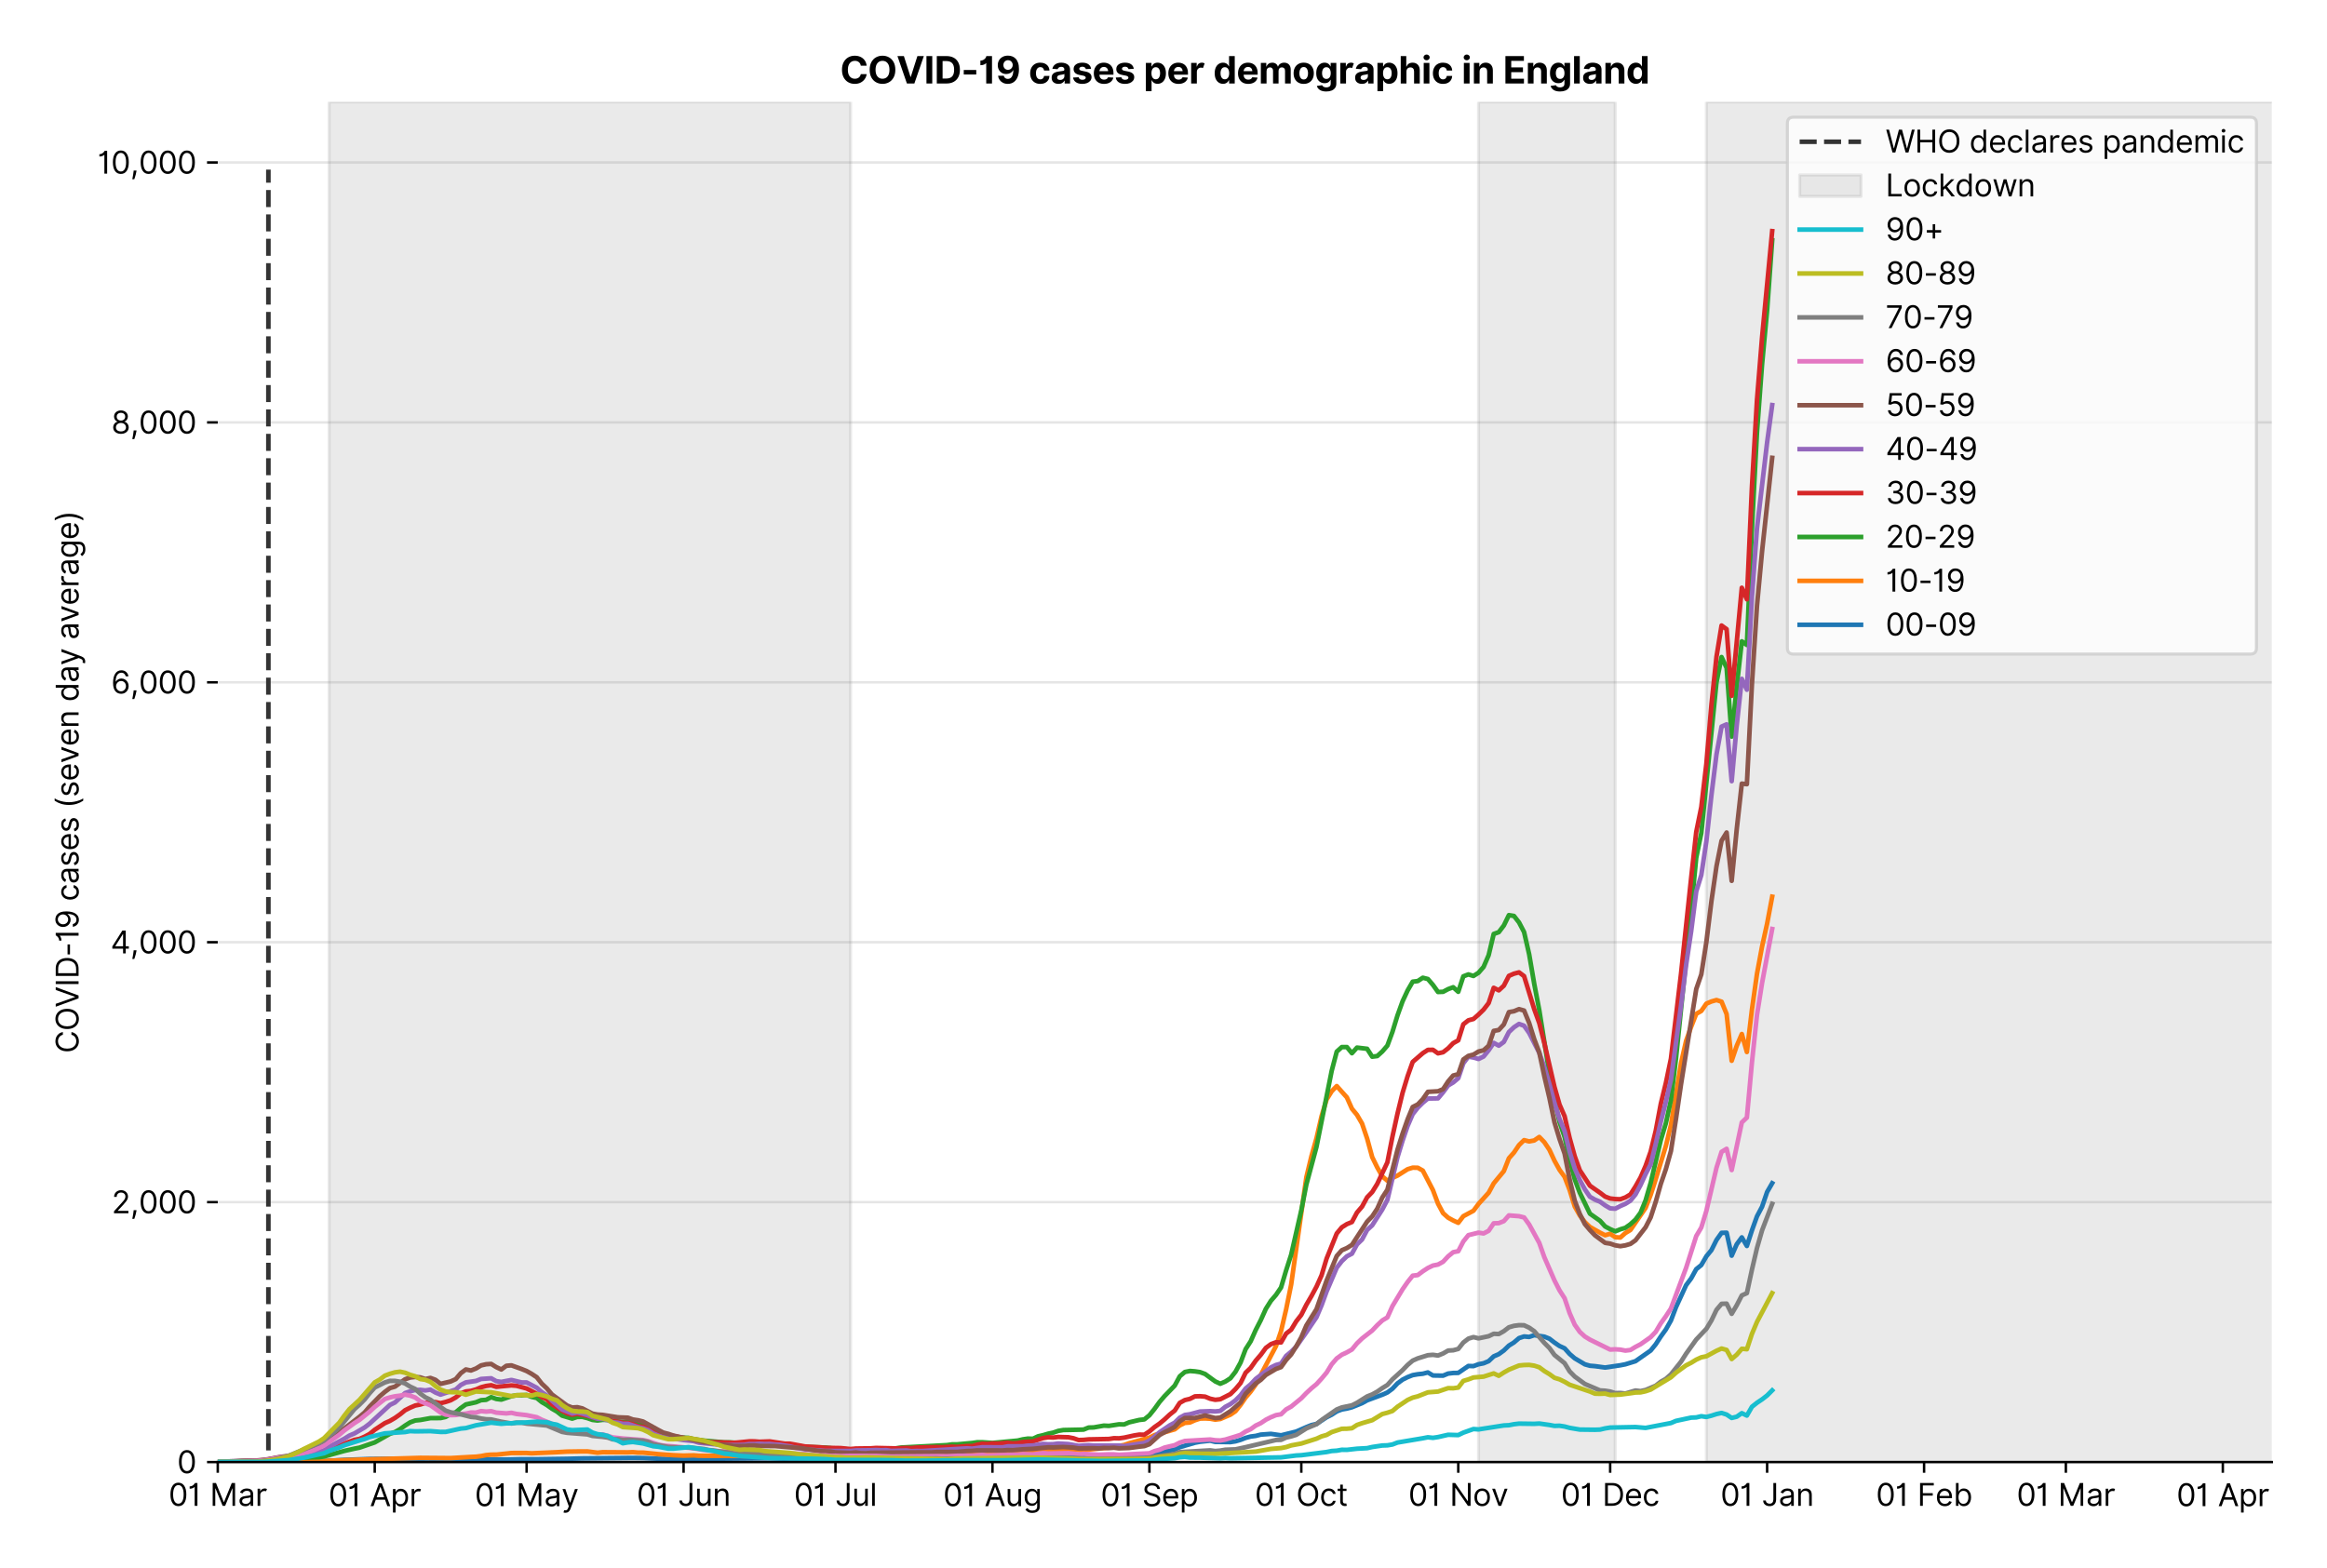 <?xml version="1.0" encoding="utf-8" standalone="no"?>
<!DOCTYPE svg PUBLIC "-//W3C//DTD SVG 1.1//EN"
  "http://www.w3.org/Graphics/SVG/1.1/DTD/svg11.dtd">
<svg version="1.1" viewBox="0 0 758.589 511.276" xmlns="http://www.w3.org/2000/svg" xmlns:xlink="http://www.w3.org/1999/xlink">
 <defs>
  <style type="text/css">*{stroke-linecap:butt;stroke-linejoin:round;}</style>
 </defs>
 <g id="figure_1">
  <g id="patch_1">
   <path d="M 0 511.276 
L 758.589 511.276 
L 758.589 0 
L 0 0 
z
" style="fill:#ffffff;"/>
  </g>
  <g id="axes_1">
   <g id="patch_2">
    <path d="M 70.989 476.745 
L 740.589 476.745 
L 740.589 33.225 
L 70.989 33.225 
z
" style="fill:#ffffff;"/>
   </g>
   <g id="matplotlib.axis_1">
    <g id="xtick_1">
     <g id="line2d_1">
      <defs>
       <path d="M 0 0 
L 0 3.5 
" id="m8d77a89f52" style="stroke:#000000;stroke-width:0.8;"/>
      </defs>
      <g>
       <use style="stroke:#000000;stroke-width:0.8;" x="70.989" xlink:href="#m8d77a89f52" y="476.745"/>
      </g>
     </g>
     <g id="text_1">
      <!-- 01 Mar -->
      <g transform="translate(54.952 491.018)scale(0.1 -0.1)">
       <defs>
        <path d="M 2000 -64 
Q 1230 -64 806 561 
Q 382 1186 382 2327 
Q 382 3459 809 4088 
Q 1236 4718 2000 4718 
Q 2764 4718 3191 4088 
Q 3618 3459 3618 2327 
Q 3618 1186 3194 561 
Q 2771 -64 2000 -64 
z
M 2000 436 
Q 2509 436 2791 927 
Q 3073 1418 3073 2327 
Q 3073 3234 2789 3730 
Q 2505 4227 2000 4227 
Q 1496 4227 1211 3730 
Q 927 3234 927 2327 
Q 927 1418 1210 927 
Q 1493 436 2000 436 
z
" id="Inter-Regular-30" transform="scale(0.016)"/>
        <path d="M 1973 4655 
L 1973 0 
L 1409 0 
L 1409 3836 
L 1373 3836 
Q 1341 3773 1209 3692 
Q 1077 3611 868 3551 
Q 659 3491 391 3491 
L 391 3964 
Q 661 3964 859 4061 
Q 1057 4159 1190 4291 
Q 1323 4423 1392 4529 
Q 1461 4636 1473 4655 
L 1973 4655 
z
" id="Inter-Regular-31" transform="scale(0.016)"/>
        <path id="Inter-Regular-20" transform="scale(0.016)"/>
        <path d="M 564 4655 
L 1236 4655 
L 2818 791 
L 2873 791 
L 4455 4655 
L 5127 4655 
L 5127 0 
L 4600 0 
L 4600 3536 
L 4555 3536 
L 3100 0 
L 2591 0 
L 1136 3536 
L 1091 3536 
L 1091 0 
L 564 0 
L 564 4655 
z
" id="Inter-Regular-4d" transform="scale(0.016)"/>
        <path d="M 1518 -82 
Q 1186 -82 916 44 
Q 646 170 486 410 
Q 327 650 327 991 
Q 327 1291 445 1478 
Q 564 1666 761 1773 
Q 959 1880 1199 1933 
Q 1439 1986 1682 2018 
Q 2000 2059 2199 2080 
Q 2398 2102 2490 2154 
Q 2582 2207 2582 2336 
L 2582 2355 
Q 2582 2691 2399 2877 
Q 2216 3064 1846 3064 
Q 1461 3064 1243 2895 
Q 1025 2727 936 2536 
L 427 2718 
Q 564 3036 792 3214 
Q 1021 3393 1292 3464 
Q 1564 3536 1827 3536 
Q 1996 3536 2215 3496 
Q 2434 3457 2640 3334 
Q 2846 3211 2982 2963 
Q 3118 2716 3118 2300 
L 3118 0 
L 2582 0 
L 2582 473 
L 2555 473 
Q 2500 359 2373 229 
Q 2246 100 2034 9 
Q 1823 -82 1518 -82 
z
M 1600 400 
Q 1918 400 2137 525 
Q 2357 650 2469 847 
Q 2582 1045 2582 1264 
L 2582 1755 
Q 2548 1714 2433 1681 
Q 2318 1648 2169 1624 
Q 2021 1600 1881 1583 
Q 1741 1566 1655 1555 
Q 1446 1527 1265 1467 
Q 1084 1407 974 1287 
Q 864 1168 864 964 
Q 864 684 1072 542 
Q 1280 400 1600 400 
z
" id="Inter-Regular-61" transform="scale(0.016)"/>
        <path d="M 491 0 
L 491 3491 
L 1009 3491 
L 1009 2964 
L 1046 2964 
Q 1139 3223 1389 3384 
Q 1639 3545 1955 3545 
Q 2100 3545 2209 3511 
Q 2318 3477 2400 3418 
L 2218 2964 
Q 2161 2993 2085 3010 
Q 2009 3027 1909 3027 
Q 1527 3027 1277 2794 
Q 1027 2561 1027 2209 
L 1027 0 
L 491 0 
z
" id="Inter-Regular-72" transform="scale(0.016)"/>
       </defs>
       <use xlink:href="#Inter-Regular-30"/>
       <use x="62.5" xlink:href="#Inter-Regular-31"/>
       <use x="106.676" xlink:href="#Inter-Regular-20"/>
       <use x="134.801" xlink:href="#Inter-Regular-4d"/>
       <use x="225.994" xlink:href="#Inter-Regular-61"/>
       <use x="282.386" xlink:href="#Inter-Regular-72"/>
      </g>
     </g>
    </g>
    <g id="xtick_2">
     <g id="line2d_2">
      <g>
       <use style="stroke:#000000;stroke-width:0.8;" x="122.158" xlink:href="#m8d77a89f52" y="476.745"/>
      </g>
     </g>
     <g id="text_2">
      <!-- 01 Apr -->
      <g transform="translate(107.073 491.117)scale(0.1 -0.1)">
       <defs>
        <path d="M 755 0 
L 164 0 
L 1873 4655 
L 2455 4655 
L 4164 0 
L 3573 0 
L 3105 1318 
L 1223 1318 
L 755 0 
z
M 1400 1818 
L 2927 1818 
L 2182 3918 
L 2146 3918 
L 1400 1818 
z
" id="Inter-Regular-41" transform="scale(0.016)"/>
        <path d="M 491 -1309 
L 491 3491 
L 1009 3491 
L 1009 2936 
L 1073 2936 
Q 1132 3027 1237 3169 
Q 1343 3311 1542 3423 
Q 1741 3536 2082 3536 
Q 2523 3536 2859 3315 
Q 3196 3095 3384 2690 
Q 3573 2286 3573 1736 
Q 3573 1182 3384 776 
Q 3196 370 2861 148 
Q 2527 -73 2091 -73 
Q 1755 -73 1552 39 
Q 1350 152 1241 296 
Q 1132 441 1073 536 
L 1027 536 
L 1027 -1309 
L 491 -1309 
z
M 1018 1745 
Q 1018 1152 1276 780 
Q 1534 409 2018 409 
Q 2355 409 2581 587 
Q 2807 766 2921 1069 
Q 3036 1373 3036 1745 
Q 3036 2114 2923 2410 
Q 2811 2707 2585 2881 
Q 2359 3055 2018 3055 
Q 1527 3055 1272 2693 
Q 1018 2332 1018 1745 
z
" id="Inter-Regular-70" transform="scale(0.016)"/>
       </defs>
       <use xlink:href="#Inter-Regular-30"/>
       <use x="62.5" xlink:href="#Inter-Regular-31"/>
       <use x="106.676" xlink:href="#Inter-Regular-20"/>
       <use x="134.801" xlink:href="#Inter-Regular-41"/>
       <use x="202.415" xlink:href="#Inter-Regular-70"/>
       <use x="263.352" xlink:href="#Inter-Regular-72"/>
      </g>
     </g>
    </g>
    <g id="xtick_3">
     <g id="line2d_3">
      <g>
       <use style="stroke:#000000;stroke-width:0.8;" x="171.676" xlink:href="#m8d77a89f52" y="476.745"/>
      </g>
     </g>
     <g id="text_3">
      <!-- 01 May -->
      <g transform="translate(154.773 491.117)scale(0.1 -0.1)">
       <defs>
        <path d="M 818 -1355 
Q 682 -1355 575 -1333 
Q 468 -1311 427 -1291 
L 564 -818 
Q 857 -893 1053 -814 
Q 1250 -736 1391 -345 
L 1509 -18 
L 218 3491 
L 800 3491 
L 1764 709 
L 1800 709 
L 2764 3491 
L 3346 3491 
L 1846 -564 
Q 1550 -1355 818 -1355 
z
" id="Inter-Regular-79" transform="scale(0.016)"/>
       </defs>
       <use xlink:href="#Inter-Regular-30"/>
       <use x="62.5" xlink:href="#Inter-Regular-31"/>
       <use x="106.676" xlink:href="#Inter-Regular-20"/>
       <use x="134.801" xlink:href="#Inter-Regular-4d"/>
       <use x="225.994" xlink:href="#Inter-Regular-61"/>
       <use x="282.386" xlink:href="#Inter-Regular-79"/>
      </g>
     </g>
    </g>
    <g id="xtick_4">
     <g id="line2d_4">
      <g>
       <use style="stroke:#000000;stroke-width:0.8;" x="222.844" xlink:href="#m8d77a89f52" y="476.745"/>
      </g>
     </g>
     <g id="text_4">
      <!-- 01 Jun -->
      <g transform="translate(207.56 491.018)scale(0.1 -0.1)">
       <defs>
        <path d="M 2346 4655 
L 2909 4655 
L 2909 1327 
Q 2909 657 2549 296 
Q 2189 -64 1582 -64 
Q 1200 -64 902 76 
Q 605 216 434 475 
Q 264 734 264 1091 
L 818 1091 
Q 818 795 1034 615 
Q 1250 436 1582 436 
Q 1948 436 2147 664 
Q 2346 893 2346 1327 
L 2346 4655 
z
" id="Inter-Regular-4a" transform="scale(0.016)"/>
        <path d="M 2691 1427 
L 2691 3491 
L 3227 3491 
L 3227 0 
L 2691 0 
L 2691 591 
L 2655 591 
Q 2532 325 2273 140 
Q 2014 -45 1618 -45 
Q 1127 -45 809 280 
Q 491 605 491 1273 
L 491 3491 
L 1027 3491 
L 1027 1309 
Q 1027 927 1242 700 
Q 1457 473 1791 473 
Q 1991 473 2199 575 
Q 2407 677 2549 888 
Q 2691 1100 2691 1427 
z
" id="Inter-Regular-75" transform="scale(0.016)"/>
        <path d="M 1027 2100 
L 1027 0 
L 491 0 
L 491 3491 
L 1009 3491 
L 1009 2945 
L 1055 2945 
Q 1177 3211 1427 3373 
Q 1677 3536 2073 3536 
Q 2602 3536 2928 3211 
Q 3255 2886 3255 2218 
L 3255 0 
L 2718 0 
L 2718 2182 
Q 2718 2593 2504 2824 
Q 2291 3055 1918 3055 
Q 1534 3055 1280 2806 
Q 1027 2557 1027 2100 
z
" id="Inter-Regular-6e" transform="scale(0.016)"/>
       </defs>
       <use xlink:href="#Inter-Regular-30"/>
       <use x="62.5" xlink:href="#Inter-Regular-31"/>
       <use x="106.676" xlink:href="#Inter-Regular-20"/>
       <use x="134.801" xlink:href="#Inter-Regular-4a"/>
       <use x="189.063" xlink:href="#Inter-Regular-75"/>
       <use x="247.159" xlink:href="#Inter-Regular-6e"/>
      </g>
     </g>
    </g>
    <g id="xtick_5">
     <g id="line2d_5">
      <g>
       <use style="stroke:#000000;stroke-width:0.8;" x="272.362" xlink:href="#m8d77a89f52" y="476.745"/>
      </g>
     </g>
     <g id="text_5">
      <!-- 01 Jul -->
      <g transform="translate(258.819 491.018)scale(0.1 -0.1)">
       <defs>
        <path d="M 1027 4655 
L 1027 0 
L 491 0 
L 491 4655 
L 1027 4655 
z
" id="Inter-Regular-6c" transform="scale(0.016)"/>
       </defs>
       <use xlink:href="#Inter-Regular-30"/>
       <use x="62.5" xlink:href="#Inter-Regular-31"/>
       <use x="106.676" xlink:href="#Inter-Regular-20"/>
       <use x="134.801" xlink:href="#Inter-Regular-4a"/>
       <use x="189.063" xlink:href="#Inter-Regular-75"/>
       <use x="247.159" xlink:href="#Inter-Regular-6c"/>
      </g>
     </g>
    </g>
    <g id="xtick_6">
     <g id="line2d_6">
      <g>
       <use style="stroke:#000000;stroke-width:0.8;" x="323.531" xlink:href="#m8d77a89f52" y="476.745"/>
      </g>
     </g>
     <g id="text_6">
      <!-- 01 Aug -->
      <g transform="translate(307.459 491.117)scale(0.1 -0.1)">
       <defs>
        <path d="M 1900 -1382 
Q 1316 -1382 976 -1169 
Q 636 -957 473 -682 
L 900 -382 
Q 973 -477 1084 -601 
Q 1196 -725 1390 -817 
Q 1584 -909 1900 -909 
Q 2323 -909 2598 -704 
Q 2873 -500 2873 -64 
L 2873 645 
L 2827 645 
Q 2768 550 2660 410 
Q 2552 270 2351 162 
Q 2150 55 1809 55 
Q 1386 55 1051 255 
Q 716 455 521 836 
Q 327 1218 327 1764 
Q 327 2300 516 2699 
Q 705 3098 1041 3317 
Q 1377 3536 1818 3536 
Q 2159 3536 2360 3423 
Q 2561 3311 2669 3169 
Q 2777 3027 2836 2936 
L 2891 2936 
L 2891 3491 
L 3409 3491 
L 3409 -100 
Q 3409 -550 3205 -833 
Q 3002 -1116 2660 -1249 
Q 2318 -1382 1900 -1382 
z
M 1882 536 
Q 2366 536 2624 864 
Q 2882 1193 2882 1773 
Q 2882 2339 2627 2697 
Q 2373 3055 1882 3055 
Q 1541 3055 1315 2882 
Q 1089 2709 976 2418 
Q 864 2127 864 1773 
Q 864 1227 1120 881 
Q 1377 536 1882 536 
z
" id="Inter-Regular-67" transform="scale(0.016)"/>
       </defs>
       <use xlink:href="#Inter-Regular-30"/>
       <use x="62.5" xlink:href="#Inter-Regular-31"/>
       <use x="106.676" xlink:href="#Inter-Regular-20"/>
       <use x="134.801" xlink:href="#Inter-Regular-41"/>
       <use x="202.415" xlink:href="#Inter-Regular-75"/>
       <use x="260.511" xlink:href="#Inter-Regular-67"/>
      </g>
     </g>
    </g>
    <g id="xtick_7">
     <g id="line2d_7">
      <g>
       <use style="stroke:#000000;stroke-width:0.8;" x="374.7" xlink:href="#m8d77a89f52" y="476.745"/>
      </g>
     </g>
     <g id="text_7">
      <!-- 01 Sep -->
      <g transform="translate(358.812 491.117)scale(0.1 -0.1)">
       <defs>
        <path d="M 3109 3491 
Q 3068 3836 2777 4027 
Q 2486 4218 2064 4218 
Q 1600 4218 1318 3999 
Q 1036 3780 1036 3445 
Q 1036 3195 1189 3042 
Q 1343 2889 1553 2803 
Q 1764 2718 1936 2673 
L 2409 2545 
Q 2591 2498 2815 2414 
Q 3039 2330 3244 2185 
Q 3450 2041 3584 1816 
Q 3718 1591 3718 1264 
Q 3718 886 3521 581 
Q 3325 277 2949 97 
Q 2573 -82 2036 -82 
Q 1286 -82 845 272 
Q 405 627 364 1200 
L 946 1200 
Q 968 936 1124 764 
Q 1280 593 1519 510 
Q 1759 427 2036 427 
Q 2359 427 2616 533 
Q 2873 639 3023 828 
Q 3173 1018 3173 1273 
Q 3173 1505 3043 1650 
Q 2914 1795 2702 1886 
Q 2491 1977 2246 2045 
L 1673 2209 
Q 1127 2366 809 2657 
Q 491 2948 491 3418 
Q 491 3809 703 4101 
Q 916 4393 1276 4555 
Q 1636 4718 2082 4718 
Q 2532 4718 2882 4558 
Q 3232 4398 3437 4120 
Q 3643 3843 3655 3491 
L 3109 3491 
z
" id="Inter-Regular-53" transform="scale(0.016)"/>
        <path d="M 1955 -73 
Q 1450 -73 1085 151 
Q 721 375 524 778 
Q 327 1182 327 1718 
Q 327 2255 524 2665 
Q 721 3075 1074 3305 
Q 1427 3536 1900 3536 
Q 2173 3536 2439 3445 
Q 2705 3355 2923 3151 
Q 3141 2948 3270 2614 
Q 3400 2280 3400 1791 
L 3400 1564 
L 866 1564 
Q 884 1005 1183 707 
Q 1482 409 1955 409 
Q 2271 409 2498 545 
Q 2725 682 2827 955 
L 3346 809 
Q 3223 414 2854 170 
Q 2486 -73 1955 -73 
z
M 866 2027 
L 2855 2027 
Q 2855 2470 2595 2762 
Q 2336 3055 1900 3055 
Q 1593 3055 1368 2911 
Q 1143 2768 1013 2533 
Q 884 2298 866 2027 
z
" id="Inter-Regular-65" transform="scale(0.016)"/>
       </defs>
       <use xlink:href="#Inter-Regular-30"/>
       <use x="62.5" xlink:href="#Inter-Regular-31"/>
       <use x="106.676" xlink:href="#Inter-Regular-20"/>
       <use x="134.801" xlink:href="#Inter-Regular-53"/>
       <use x="198.58" xlink:href="#Inter-Regular-65"/>
       <use x="256.818" xlink:href="#Inter-Regular-70"/>
      </g>
     </g>
    </g>
    <g id="xtick_8">
     <g id="line2d_8">
      <g>
       <use style="stroke:#000000;stroke-width:0.8;" x="424.218" xlink:href="#m8d77a89f52" y="476.745"/>
      </g>
     </g>
     <g id="text_8">
      <!-- 01 Oct -->
      <g transform="translate(409.062 491.018)scale(0.1 -0.1)">
       <defs>
        <path d="M 4491 2327 
Q 4491 1591 4225 1054 
Q 3959 518 3495 227 
Q 3032 -64 2436 -64 
Q 1841 -64 1377 227 
Q 914 518 648 1054 
Q 382 1591 382 2327 
Q 382 3064 648 3600 
Q 914 4136 1377 4427 
Q 1841 4718 2436 4718 
Q 3032 4718 3495 4427 
Q 3959 4136 4225 3600 
Q 4491 3064 4491 2327 
z
M 3946 2327 
Q 3946 2932 3744 3348 
Q 3543 3764 3201 3977 
Q 2859 4191 2436 4191 
Q 2014 4191 1672 3977 
Q 1330 3764 1128 3348 
Q 927 2932 927 2327 
Q 927 1723 1128 1307 
Q 1330 891 1672 677 
Q 2014 464 2436 464 
Q 2859 464 3201 677 
Q 3543 891 3744 1307 
Q 3946 1723 3946 2327 
z
" id="Inter-Regular-4f" transform="scale(0.016)"/>
        <path d="M 1909 -73 
Q 1418 -73 1063 159 
Q 709 391 518 798 
Q 327 1205 327 1727 
Q 327 2259 524 2667 
Q 721 3075 1074 3305 
Q 1427 3536 1900 3536 
Q 2268 3536 2563 3400 
Q 2859 3264 3047 3018 
Q 3236 2773 3282 2445 
L 2746 2445 
Q 2684 2684 2474 2869 
Q 2264 3055 1909 3055 
Q 1439 3055 1151 2697 
Q 864 2339 864 1745 
Q 864 1139 1148 774 
Q 1432 409 1909 409 
Q 2223 409 2447 570 
Q 2671 732 2746 1018 
L 3282 1018 
Q 3236 709 3058 462 
Q 2880 216 2588 71 
Q 2296 -73 1909 -73 
z
" id="Inter-Regular-63" transform="scale(0.016)"/>
        <path d="M 2009 3491 
L 2009 3036 
L 1264 3036 
L 1264 1000 
Q 1264 773 1331 660 
Q 1398 548 1503 510 
Q 1609 473 1727 473 
Q 1816 473 1873 483 
Q 1930 493 1964 500 
L 2073 18 
Q 2018 -2 1920 -23 
Q 1823 -45 1673 -45 
Q 1446 -45 1228 52 
Q 1011 150 869 350 
Q 727 550 727 855 
L 727 3036 
L 200 3036 
L 200 3491 
L 727 3491 
L 727 4327 
L 1264 4327 
L 1264 3491 
L 2009 3491 
z
" id="Inter-Regular-74" transform="scale(0.016)"/>
       </defs>
       <use xlink:href="#Inter-Regular-30"/>
       <use x="62.5" xlink:href="#Inter-Regular-31"/>
       <use x="106.676" xlink:href="#Inter-Regular-20"/>
       <use x="134.801" xlink:href="#Inter-Regular-4f"/>
       <use x="210.938" xlink:href="#Inter-Regular-63"/>
       <use x="266.761" xlink:href="#Inter-Regular-74"/>
      </g>
     </g>
    </g>
    <g id="xtick_9">
     <g id="line2d_9">
      <g>
       <use style="stroke:#000000;stroke-width:0.8;" x="475.386" xlink:href="#m8d77a89f52" y="476.745"/>
      </g>
     </g>
     <g id="text_9">
      <!-- 01 Nov -->
      <g transform="translate(459.115 491.018)scale(0.1 -0.1)">
       <defs>
        <path d="M 4255 4655 
L 4255 0 
L 3709 0 
L 1173 3655 
L 1127 3655 
L 1127 0 
L 564 0 
L 564 4655 
L 1109 4655 
L 3655 991 
L 3700 991 
L 3700 4655 
L 4255 4655 
z
" id="Inter-Regular-4e" transform="scale(0.016)"/>
        <path d="M 1909 -73 
Q 1436 -73 1080 152 
Q 725 377 526 781 
Q 327 1186 327 1727 
Q 327 2273 526 2679 
Q 725 3086 1080 3311 
Q 1436 3536 1909 3536 
Q 2382 3536 2737 3311 
Q 3093 3086 3292 2679 
Q 3491 2273 3491 1727 
Q 3491 1186 3292 781 
Q 3093 377 2737 152 
Q 2382 -73 1909 -73 
z
M 1909 409 
Q 2268 409 2500 593 
Q 2732 777 2843 1077 
Q 2955 1377 2955 1727 
Q 2955 2077 2843 2379 
Q 2732 2682 2500 2868 
Q 2268 3055 1909 3055 
Q 1550 3055 1318 2868 
Q 1086 2682 975 2379 
Q 864 2077 864 1727 
Q 864 1377 975 1077 
Q 1086 777 1318 593 
Q 1550 409 1909 409 
z
" id="Inter-Regular-6f" transform="scale(0.016)"/>
        <path d="M 3346 3491 
L 2055 0 
L 1509 0 
L 218 3491 
L 800 3491 
L 1764 709 
L 1800 709 
L 2764 3491 
L 3346 3491 
z
" id="Inter-Regular-76" transform="scale(0.016)"/>
       </defs>
       <use xlink:href="#Inter-Regular-30"/>
       <use x="62.5" xlink:href="#Inter-Regular-31"/>
       <use x="106.676" xlink:href="#Inter-Regular-20"/>
       <use x="134.801" xlink:href="#Inter-Regular-4e"/>
       <use x="210.085" xlink:href="#Inter-Regular-6f"/>
       <use x="269.744" xlink:href="#Inter-Regular-76"/>
      </g>
     </g>
    </g>
    <g id="xtick_10">
     <g id="line2d_10">
      <g>
       <use style="stroke:#000000;stroke-width:0.8;" x="524.904" xlink:href="#m8d77a89f52" y="476.745"/>
      </g>
     </g>
     <g id="text_10">
      <!-- 01 Dec -->
      <g transform="translate(508.868 491.018)scale(0.1 -0.1)">
       <defs>
        <path d="M 2000 0 
L 564 0 
L 564 4655 
L 2064 4655 
Q 2741 4655 3223 4376 
Q 3705 4098 3961 3578 
Q 4218 3059 4218 2336 
Q 4218 1609 3959 1085 
Q 3700 561 3204 280 
Q 2709 0 2000 0 
z
M 1127 500 
L 1964 500 
Q 2830 500 3251 992 
Q 3673 1484 3673 2336 
Q 3673 3182 3259 3668 
Q 2846 4155 2027 4155 
L 1127 4155 
L 1127 500 
z
" id="Inter-Regular-44" transform="scale(0.016)"/>
       </defs>
       <use xlink:href="#Inter-Regular-30"/>
       <use x="62.5" xlink:href="#Inter-Regular-31"/>
       <use x="106.676" xlink:href="#Inter-Regular-20"/>
       <use x="134.801" xlink:href="#Inter-Regular-44"/>
       <use x="206.676" xlink:href="#Inter-Regular-65"/>
       <use x="264.915" xlink:href="#Inter-Regular-63"/>
      </g>
     </g>
    </g>
    <g id="xtick_11">
     <g id="line2d_11">
      <g>
       <use style="stroke:#000000;stroke-width:0.8;" x="576.073" xlink:href="#m8d77a89f52" y="476.745"/>
      </g>
     </g>
     <g id="text_11">
      <!-- 01 Jan -->
      <g transform="translate(560.874 491.018)scale(0.1 -0.1)">
       <use xlink:href="#Inter-Regular-30"/>
       <use x="62.5" xlink:href="#Inter-Regular-31"/>
       <use x="106.676" xlink:href="#Inter-Regular-20"/>
       <use x="134.801" xlink:href="#Inter-Regular-4a"/>
       <use x="189.063" xlink:href="#Inter-Regular-61"/>
       <use x="245.455" xlink:href="#Inter-Regular-6e"/>
      </g>
     </g>
    </g>
    <g id="xtick_12">
     <g id="line2d_12">
      <g>
       <use style="stroke:#000000;stroke-width:0.8;" x="627.242" xlink:href="#m8d77a89f52" y="476.745"/>
      </g>
     </g>
     <g id="text_12">
      <!-- 01 Feb -->
      <g transform="translate(611.553 491.018)scale(0.1 -0.1)">
       <defs>
        <path d="M 564 0 
L 564 4655 
L 3355 4655 
L 3355 4155 
L 1127 4155 
L 1127 2582 
L 3146 2582 
L 3146 2082 
L 1127 2082 
L 1127 0 
L 564 0 
z
" id="Inter-Regular-46" transform="scale(0.016)"/>
        <path d="M 564 0 
L 564 4655 
L 1100 4655 
L 1100 2936 
L 1146 2936 
Q 1205 3027 1310 3169 
Q 1416 3311 1615 3423 
Q 1814 3536 2155 3536 
Q 2596 3536 2932 3315 
Q 3268 3095 3457 2690 
Q 3646 2286 3646 1736 
Q 3646 1182 3457 776 
Q 3268 370 2934 148 
Q 2600 -73 2164 -73 
Q 1827 -73 1625 39 
Q 1423 152 1314 296 
Q 1205 441 1146 536 
L 1082 536 
L 1082 0 
L 564 0 
z
M 1091 1745 
Q 1091 1152 1349 780 
Q 1607 409 2091 409 
Q 2427 409 2653 587 
Q 2880 766 2994 1069 
Q 3109 1373 3109 1745 
Q 3109 2114 2996 2410 
Q 2884 2707 2658 2881 
Q 2432 3055 2091 3055 
Q 1600 3055 1345 2693 
Q 1091 2332 1091 1745 
z
" id="Inter-Regular-62" transform="scale(0.016)"/>
       </defs>
       <use xlink:href="#Inter-Regular-30"/>
       <use x="62.5" xlink:href="#Inter-Regular-31"/>
       <use x="106.676" xlink:href="#Inter-Regular-20"/>
       <use x="134.801" xlink:href="#Inter-Regular-46"/>
       <use x="193.466" xlink:href="#Inter-Regular-65"/>
       <use x="251.705" xlink:href="#Inter-Regular-62"/>
      </g>
     </g>
    </g>
    <g id="xtick_13">
     <g id="line2d_13">
      <g>
       <use style="stroke:#000000;stroke-width:0.8;" x="673.459" xlink:href="#m8d77a89f52" y="476.745"/>
      </g>
     </g>
     <g id="text_13">
      <!-- 01 Mar -->
      <g transform="translate(657.422 491.018)scale(0.1 -0.1)">
       <use xlink:href="#Inter-Regular-30"/>
       <use x="62.5" xlink:href="#Inter-Regular-31"/>
       <use x="106.676" xlink:href="#Inter-Regular-20"/>
       <use x="134.801" xlink:href="#Inter-Regular-4d"/>
       <use x="225.994" xlink:href="#Inter-Regular-61"/>
       <use x="282.386" xlink:href="#Inter-Regular-72"/>
      </g>
     </g>
    </g>
    <g id="xtick_14">
     <g id="line2d_14">
      <g>
       <use style="stroke:#000000;stroke-width:0.8;" x="724.627" xlink:href="#m8d77a89f52" y="476.745"/>
      </g>
     </g>
     <g id="text_14">
      <!-- 01 Apr -->
      <g transform="translate(709.542 491.117)scale(0.1 -0.1)">
       <use xlink:href="#Inter-Regular-30"/>
       <use x="62.5" xlink:href="#Inter-Regular-31"/>
       <use x="106.676" xlink:href="#Inter-Regular-20"/>
       <use x="134.801" xlink:href="#Inter-Regular-41"/>
       <use x="202.415" xlink:href="#Inter-Regular-70"/>
       <use x="263.352" xlink:href="#Inter-Regular-72"/>
      </g>
     </g>
    </g>
   </g>
   <g id="matplotlib.axis_2">
    <g id="ytick_1">
     <g id="line2d_15">
      <path clip-path="url(#pf449f18b36)" d="M 70.989 476.745 
L 740.589 476.745 
" style="fill:none;stroke:#e5e5e5;stroke-linecap:square;stroke-width:0.8;"/>
     </g>
     <g id="line2d_16">
      <defs>
       <path d="M 0 0 
L -3.5 0 
" id="m6a795ba7fd" style="stroke:#000000;stroke-width:0.8;"/>
      </defs>
      <g>
       <use style="stroke:#000000;stroke-width:0.8;" x="70.989" xlink:href="#m6a795ba7fd" y="476.745"/>
      </g>
     </g>
     <g id="text_15">
      <!-- 0 -->
      <g transform="translate(57.739 480.382)scale(0.1 -0.1)">
       <use xlink:href="#Inter-Regular-30"/>
      </g>
     </g>
    </g>
    <g id="ytick_2">
     <g id="line2d_17">
      <path clip-path="url(#pf449f18b36)" d="M 70.989 391.993 
L 740.589 391.993 
" style="fill:none;stroke:#e5e5e5;stroke-linecap:square;stroke-width:0.8;"/>
     </g>
     <g id="line2d_18">
      <g>
       <use style="stroke:#000000;stroke-width:0.8;" x="70.989" xlink:href="#m6a795ba7fd" y="391.993"/>
      </g>
     </g>
     <g id="text_16">
      <!-- 2,000 -->
      <g transform="translate(36.389 395.629)scale(0.1 -0.1)">
       <defs>
        <path d="M 482 0 
L 482 409 
L 2018 2091 
Q 2289 2386 2464 2605 
Q 2639 2825 2724 3019 
Q 2809 3214 2809 3427 
Q 2809 3795 2553 4011 
Q 2298 4227 1918 4227 
Q 1514 4227 1275 3985 
Q 1036 3743 1036 3345 
L 500 3345 
Q 500 3755 688 4064 
Q 877 4373 1203 4545 
Q 1530 4718 1936 4718 
Q 2346 4718 2661 4545 
Q 2977 4373 3156 4079 
Q 3336 3786 3336 3427 
Q 3336 3170 3244 2926 
Q 3152 2682 2926 2383 
Q 2700 2084 2300 1655 
L 1255 536 
L 1255 500 
L 3418 500 
L 3418 0 
L 482 0 
z
" id="Inter-Regular-32" transform="scale(0.016)"/>
        <path d="M 1291 636 
L 1255 391 
Q 1216 132 1137 -163 
Q 1059 -459 975 -720 
Q 891 -982 836 -1136 
L 427 -1136 
Q 457 -991 504 -752 
Q 552 -514 601 -219 
Q 650 75 682 382 
L 709 636 
L 1291 636 
z
" id="Inter-Regular-2c" transform="scale(0.016)"/>
       </defs>
       <use xlink:href="#Inter-Regular-32"/>
       <use x="60.511" xlink:href="#Inter-Regular-2c"/>
       <use x="88.494" xlink:href="#Inter-Regular-30"/>
       <use x="150.994" xlink:href="#Inter-Regular-30"/>
       <use x="213.494" xlink:href="#Inter-Regular-30"/>
      </g>
     </g>
    </g>
    <g id="ytick_3">
     <g id="line2d_19">
      <path clip-path="url(#pf449f18b36)" d="M 70.989 307.24 
L 740.589 307.24 
" style="fill:none;stroke:#e5e5e5;stroke-linecap:square;stroke-width:0.8;"/>
     </g>
     <g id="line2d_20">
      <g>
       <use style="stroke:#000000;stroke-width:0.8;" x="70.989" xlink:href="#m6a795ba7fd" y="307.24"/>
      </g>
     </g>
     <g id="text_17">
      <!-- 4,000 -->
      <g transform="translate(36.02 310.877)scale(0.1 -0.1)">
       <defs>
        <path d="M 373 955 
L 373 1418 
L 2418 4655 
L 3100 4655 
L 3100 1455 
L 3736 1455 
L 3736 955 
L 3100 955 
L 3100 0 
L 2564 0 
L 2564 955 
L 373 955 
z
M 2564 1455 
L 2564 3936 
L 2527 3936 
L 982 1491 
L 982 1455 
L 2564 1455 
z
" id="Inter-Regular-34" transform="scale(0.016)"/>
       </defs>
       <use xlink:href="#Inter-Regular-34"/>
       <use x="64.205" xlink:href="#Inter-Regular-2c"/>
       <use x="92.188" xlink:href="#Inter-Regular-30"/>
       <use x="154.688" xlink:href="#Inter-Regular-30"/>
       <use x="217.188" xlink:href="#Inter-Regular-30"/>
      </g>
     </g>
    </g>
    <g id="ytick_4">
     <g id="line2d_21">
      <path clip-path="url(#pf449f18b36)" d="M 70.989 222.488 
L 740.589 222.488 
" style="fill:none;stroke:#e5e5e5;stroke-linecap:square;stroke-width:0.8;"/>
     </g>
     <g id="line2d_22">
      <g>
       <use style="stroke:#000000;stroke-width:0.8;" x="70.989" xlink:href="#m6a795ba7fd" y="222.488"/>
      </g>
     </g>
     <g id="text_18">
      <!-- 6,000 -->
      <g transform="translate(36.205 226.124)scale(0.1 -0.1)">
       <defs>
        <path d="M 2027 -64 
Q 1741 -59 1454 45 
Q 1168 150 932 399 
Q 696 648 552 1074 
Q 409 1500 409 2145 
Q 409 3386 861 4056 
Q 1314 4727 2100 4727 
Q 2686 4727 3073 4384 
Q 3461 4041 3546 3491 
L 2991 3491 
Q 2914 3811 2691 4019 
Q 2468 4227 2100 4227 
Q 1559 4227 1249 3755 
Q 939 3284 936 2427 
L 973 2427 
Q 1164 2716 1461 2880 
Q 1759 3045 2118 3045 
Q 2518 3045 2850 2846 
Q 3182 2648 3382 2299 
Q 3582 1950 3582 1500 
Q 3582 1068 3389 710 
Q 3196 352 2847 142 
Q 2498 -68 2027 -64 
z
M 2027 436 
Q 2314 436 2542 579 
Q 2771 723 2903 964 
Q 3036 1205 3036 1500 
Q 3036 1789 2908 2026 
Q 2780 2264 2556 2404 
Q 2332 2545 2046 2545 
Q 1757 2545 1525 2397 
Q 1293 2250 1157 2010 
Q 1021 1770 1018 1491 
Q 1018 1214 1149 973 
Q 1280 732 1508 584 
Q 1736 436 2027 436 
z
" id="Inter-Regular-36" transform="scale(0.016)"/>
       </defs>
       <use xlink:href="#Inter-Regular-36"/>
       <use x="62.358" xlink:href="#Inter-Regular-2c"/>
       <use x="90.341" xlink:href="#Inter-Regular-30"/>
       <use x="152.841" xlink:href="#Inter-Regular-30"/>
       <use x="215.341" xlink:href="#Inter-Regular-30"/>
      </g>
     </g>
    </g>
    <g id="ytick_5">
     <g id="line2d_23">
      <path clip-path="url(#pf449f18b36)" d="M 70.989 137.735 
L 740.589 137.735 
" style="fill:none;stroke:#e5e5e5;stroke-linecap:square;stroke-width:0.8;"/>
     </g>
     <g id="line2d_24">
      <g>
       <use style="stroke:#000000;stroke-width:0.8;" x="70.989" xlink:href="#m6a795ba7fd" y="137.735"/>
      </g>
     </g>
     <g id="text_19">
      <!-- 8,000 -->
      <g transform="translate(36.275 141.372)scale(0.1 -0.1)">
       <defs>
        <path d="M 1973 -64 
Q 1505 -64 1147 103 
Q 789 270 589 564 
Q 389 859 391 1236 
Q 389 1532 507 1783 
Q 625 2034 830 2203 
Q 1036 2373 1291 2418 
L 1291 2445 
Q 957 2532 759 2821 
Q 561 3111 564 3482 
Q 561 3836 743 4115 
Q 925 4395 1244 4556 
Q 1564 4718 1973 4718 
Q 2377 4718 2695 4556 
Q 3014 4395 3197 4115 
Q 3380 3836 3382 3482 
Q 3380 3111 3181 2821 
Q 2982 2532 2655 2445 
L 2655 2418 
Q 2907 2373 3109 2203 
Q 3311 2034 3431 1783 
Q 3552 1532 3555 1236 
Q 3552 859 3351 564 
Q 3150 270 2794 103 
Q 2439 -64 1973 -64 
z
M 1973 436 
Q 2446 436 2722 662 
Q 2998 889 3000 1264 
Q 2998 1527 2864 1729 
Q 2730 1932 2499 2048 
Q 2268 2164 1973 2164 
Q 1675 2164 1442 2048 
Q 1209 1932 1076 1729 
Q 943 1527 946 1264 
Q 943 889 1218 662 
Q 1493 436 1973 436 
z
M 1973 2645 
Q 2348 2645 2591 2864 
Q 2834 3084 2836 3445 
Q 2834 3800 2596 4013 
Q 2359 4227 1973 4227 
Q 1582 4227 1344 4013 
Q 1107 3800 1109 3445 
Q 1107 3084 1349 2864 
Q 1591 2645 1973 2645 
z
" id="Inter-Regular-38" transform="scale(0.016)"/>
       </defs>
       <use xlink:href="#Inter-Regular-38"/>
       <use x="61.648" xlink:href="#Inter-Regular-2c"/>
       <use x="89.631" xlink:href="#Inter-Regular-30"/>
       <use x="152.131" xlink:href="#Inter-Regular-30"/>
       <use x="214.631" xlink:href="#Inter-Regular-30"/>
      </g>
     </g>
    </g>
    <g id="ytick_6">
     <g id="line2d_25">
      <path clip-path="url(#pf449f18b36)" d="M 70.989 52.983 
L 740.589 52.983 
" style="fill:none;stroke:#e5e5e5;stroke-linecap:square;stroke-width:0.8;"/>
     </g>
     <g id="line2d_26">
      <g>
       <use style="stroke:#000000;stroke-width:0.8;" x="70.989" xlink:href="#m6a795ba7fd" y="52.983"/>
      </g>
     </g>
     <g id="text_20">
      <!-- 10,000 -->
      <g transform="translate(31.773 56.619)scale(0.1 -0.1)">
       <use xlink:href="#Inter-Regular-31"/>
       <use x="44.176" xlink:href="#Inter-Regular-30"/>
       <use x="106.676" xlink:href="#Inter-Regular-2c"/>
       <use x="134.659" xlink:href="#Inter-Regular-30"/>
       <use x="197.159" xlink:href="#Inter-Regular-30"/>
       <use x="259.659" xlink:href="#Inter-Regular-30"/>
      </g>
     </g>
    </g>
    <g id="text_21">
     <!-- COVID-19 cases (seven day average) -->
     <g transform="translate(25.614 343.418)rotate(-90)scale(0.1 -0.1)">
      <defs>
       <path d="M 4309 3200 
L 3746 3200 
Q 3677 3523 3484 3743 
Q 3291 3964 3018 4077 
Q 2746 4191 2436 4191 
Q 2014 4191 1672 3977 
Q 1330 3764 1128 3348 
Q 927 2932 927 2327 
Q 927 1723 1128 1307 
Q 1330 891 1672 677 
Q 2014 464 2436 464 
Q 2746 464 3018 577 
Q 3291 691 3484 911 
Q 3677 1132 3746 1455 
L 4309 1455 
Q 4223 977 3957 637 
Q 3691 298 3298 117 
Q 2905 -64 2436 -64 
Q 1841 -64 1377 227 
Q 914 518 648 1054 
Q 382 1591 382 2327 
Q 382 3064 648 3600 
Q 914 4136 1377 4427 
Q 1841 4718 2436 4718 
Q 2905 4718 3298 4537 
Q 3691 4357 3957 4017 
Q 4223 3677 4309 3200 
z
" id="Inter-Regular-43" transform="scale(0.016)"/>
       <path d="M 755 4655 
L 2136 736 
L 2191 736 
L 3573 4655 
L 4164 4655 
L 2455 0 
L 1873 0 
L 164 4655 
L 755 4655 
z
" id="Inter-Regular-56" transform="scale(0.016)"/>
       <path d="M 1127 4655 
L 1127 0 
L 564 0 
L 564 4655 
L 1127 4655 
z
" id="Inter-Regular-49" transform="scale(0.016)"/>
       <path d="M 2491 2245 
L 2491 1745 
L 455 1745 
L 455 2245 
L 2491 2245 
z
" id="Inter-Regular-2d" transform="scale(0.016)"/>
       <path d="M 1964 4727 
Q 2250 4725 2536 4618 
Q 2823 4511 3059 4263 
Q 3296 4016 3439 3590 
Q 3582 3164 3582 2518 
Q 3582 1277 3128 606 
Q 2675 -64 1891 -64 
Q 1305 -64 916 278 
Q 527 620 446 1173 
L 1000 1173 
Q 1075 852 1299 644 
Q 1523 436 1891 436 
Q 2430 436 2742 906 
Q 3055 1377 3055 2236 
L 3018 2236 
Q 2827 1950 2530 1784 
Q 2234 1618 1873 1618 
Q 1473 1618 1140 1817 
Q 807 2016 608 2365 
Q 409 2714 409 3164 
Q 409 3595 601 3952 
Q 793 4309 1142 4520 
Q 1491 4732 1964 4727 
z
M 1964 4227 
Q 1677 4227 1449 4084 
Q 1221 3941 1088 3700 
Q 955 3459 955 3164 
Q 955 2873 1083 2635 
Q 1211 2398 1435 2258 
Q 1659 2118 1946 2118 
Q 2232 2118 2465 2266 
Q 2698 2414 2835 2654 
Q 2973 2895 2973 3173 
Q 2973 3450 2842 3691 
Q 2711 3932 2483 4079 
Q 2255 4227 1964 4227 
z
" id="Inter-Regular-39" transform="scale(0.016)"/>
       <path d="M 2964 2709 
L 2482 2573 
Q 2411 2755 2245 2914 
Q 2080 3073 1727 3073 
Q 1407 3073 1194 2926 
Q 982 2780 982 2555 
Q 982 2355 1127 2239 
Q 1273 2123 1582 2045 
L 2100 1918 
Q 3027 1691 3027 973 
Q 3027 673 2855 436 
Q 2684 200 2377 63 
Q 2071 -73 1664 -73 
Q 1130 -73 780 159 
Q 430 391 336 836 
L 846 964 
Q 989 400 1655 400 
Q 2030 400 2251 560 
Q 2473 720 2473 945 
Q 2473 1316 1955 1436 
L 1373 1573 
Q 893 1686 669 1926 
Q 446 2166 446 2527 
Q 446 2823 613 3050 
Q 780 3277 1069 3406 
Q 1359 3536 1727 3536 
Q 2246 3536 2542 3309 
Q 2839 3082 2964 2709 
z
" id="Inter-Regular-73" transform="scale(0.016)"/>
       <path d="M 682 1964 
Q 682 2823 906 3544 
Q 1130 4266 1546 4873 
L 2018 4873 
Q 1800 4573 1623 4095 
Q 1446 3618 1341 3061 
Q 1236 2505 1236 1964 
Q 1236 1423 1341 866 
Q 1446 309 1623 -168 
Q 1800 -645 2018 -945 
L 1546 -945 
Q 1130 -339 906 383 
Q 682 1105 682 1964 
z
" id="Inter-Regular-28" transform="scale(0.016)"/>
       <path d="M 1809 -73 
Q 1373 -73 1039 148 
Q 705 370 516 776 
Q 327 1182 327 1736 
Q 327 2286 516 2690 
Q 705 3095 1041 3315 
Q 1377 3536 1818 3536 
Q 2159 3536 2358 3423 
Q 2557 3311 2662 3169 
Q 2768 3027 2827 2936 
L 2873 2936 
L 2873 4655 
L 3409 4655 
L 3409 0 
L 2891 0 
L 2891 536 
L 2827 536 
Q 2768 441 2659 296 
Q 2550 152 2348 39 
Q 2146 -73 1809 -73 
z
M 1882 409 
Q 2366 409 2624 780 
Q 2882 1152 2882 1745 
Q 2882 2332 2627 2693 
Q 2373 3055 1882 3055 
Q 1541 3055 1315 2881 
Q 1089 2707 976 2410 
Q 864 2114 864 1745 
Q 864 1373 978 1069 
Q 1093 766 1319 587 
Q 1546 409 1882 409 
z
" id="Inter-Regular-64" transform="scale(0.016)"/>
       <path d="M 1638 1940 
Q 1638 1081 1414 359 
Q 1191 -362 775 -969 
L 302 -969 
Q 520 -669 697 -191 
Q 875 286 979 842 
Q 1084 1399 1084 1940 
Q 1084 2481 979 3038 
Q 875 3595 697 4072 
Q 520 4549 302 4849 
L 775 4849 
Q 1191 4243 1414 3521 
Q 1638 2799 1638 1940 
z
" id="Inter-Regular-29" transform="scale(0.016)"/>
      </defs>
      <use xlink:href="#Inter-Regular-43"/>
      <use x="72.727" xlink:href="#Inter-Regular-4f"/>
      <use x="148.864" xlink:href="#Inter-Regular-56"/>
      <use x="216.477" xlink:href="#Inter-Regular-49"/>
      <use x="242.898" xlink:href="#Inter-Regular-44"/>
      <use x="314.773" xlink:href="#Inter-Regular-2d"/>
      <use x="360.796" xlink:href="#Inter-Regular-31"/>
      <use x="404.972" xlink:href="#Inter-Regular-39"/>
      <use x="467.33" xlink:href="#Inter-Regular-20"/>
      <use x="495.455" xlink:href="#Inter-Regular-63"/>
      <use x="551.279" xlink:href="#Inter-Regular-61"/>
      <use x="607.671" xlink:href="#Inter-Regular-73"/>
      <use x="659.943" xlink:href="#Inter-Regular-65"/>
      <use x="718.182" xlink:href="#Inter-Regular-73"/>
      <use x="770.455" xlink:href="#Inter-Regular-20"/>
      <use x="798.58" xlink:href="#Inter-Regular-28"/>
      <use x="834.801" xlink:href="#Inter-Regular-73"/>
      <use x="887.074" xlink:href="#Inter-Regular-65"/>
      <use x="945.313" xlink:href="#Inter-Regular-76"/>
      <use x="1000.994" xlink:href="#Inter-Regular-65"/>
      <use x="1059.233" xlink:href="#Inter-Regular-6e"/>
      <use x="1117.756" xlink:href="#Inter-Regular-20"/>
      <use x="1145.881" xlink:href="#Inter-Regular-64"/>
      <use x="1207.955" xlink:href="#Inter-Regular-61"/>
      <use x="1264.347" xlink:href="#Inter-Regular-79"/>
      <use x="1320.029" xlink:href="#Inter-Regular-20"/>
      <use x="1348.154" xlink:href="#Inter-Regular-61"/>
      <use x="1404.546" xlink:href="#Inter-Regular-76"/>
      <use x="1460.228" xlink:href="#Inter-Regular-65"/>
      <use x="1518.466" xlink:href="#Inter-Regular-72"/>
      <use x="1556.818" xlink:href="#Inter-Regular-61"/>
      <use x="1613.211" xlink:href="#Inter-Regular-67"/>
      <use x="1674.148" xlink:href="#Inter-Regular-65"/>
      <use x="1732.387" xlink:href="#Inter-Regular-29"/>
     </g>
    </g>
   </g>
   <g id="patch_3">
    <path clip-path="url(#pf449f18b36)" d="M 107.302 476.745 
L 107.302 33.225 
L 277.314 33.225 
L 277.314 476.745 
z
" style="fill:#777777;opacity:0.15;stroke:#777777;stroke-linejoin:miter;"/>
   </g>
   <g id="patch_4">
    <path clip-path="url(#pf449f18b36)" d="M 481.989 476.745 
L 481.989 33.225 
L 526.555 33.225 
L 526.555 476.745 
z
" style="fill:#777777;opacity:0.15;stroke:#777777;stroke-linejoin:miter;"/>
   </g>
   <g id="patch_5">
    <path clip-path="url(#pf449f18b36)" d="M 556.266 476.745 
L 556.266 33.225 
L 1178.543 33.225 
L 1178.543 476.745 
z
" style="fill:#777777;opacity:0.15;stroke:#777777;stroke-linejoin:miter;"/>
   </g>
   <g id="LineCollection_1">
    <path clip-path="url(#pf449f18b36)" d="M 87.495 496.814 
L 87.495 55.301 
" style="fill:none;stroke:#333333;stroke-dasharray:5.55,2.4;stroke-dashoffset:0;stroke-width:1.5;"/>
   </g>
   <g id="line2d_27">
    <path clip-path="url(#pf449f18b36)" d="M 29.724 476.733 
L 90.796 476.642 
L 102.35 476.473 
L 105.652 476.412 
L 112.254 476.025 
L 120.507 475.734 
L 127.11 475.667 
L 132.061 475.661 
L 137.013 475.734 
L 138.664 475.619 
L 165.073 475.934 
L 170.025 475.819 
L 174.977 475.831 
L 184.881 475.686 
L 189.832 475.558 
L 206.338 475.395 
L 209.64 475.443 
L 214.591 475.661 
L 221.194 475.77 
L 250.905 475.504 
L 255.856 475.667 
L 257.507 475.595 
L 260.808 475.631 
L 265.76 475.571 
L 275.664 475.631 
L 278.965 475.68 
L 285.567 475.565 
L 288.868 475.583 
L 303.724 475.244 
L 305.374 475.347 
L 318.579 475.159 
L 320.23 475.086 
L 323.531 475.141 
L 328.483 475.038 
L 331.784 475.032 
L 335.085 474.814 
L 336.736 474.826 
L 341.688 474.439 
L 351.591 474.826 
L 353.242 475.002 
L 354.893 474.899 
L 358.194 474.893 
L 361.495 474.765 
L 363.146 474.814 
L 374.7 474.239 
L 379.652 473.349 
L 382.953 472.641 
L 384.603 471.89 
L 389.555 470.437 
L 391.206 470.116 
L 394.507 469.771 
L 396.158 470.171 
L 401.109 470.237 
L 402.76 469.983 
L 404.411 469.505 
L 406.061 468.863 
L 407.712 468.421 
L 409.362 468.209 
L 411.013 467.792 
L 414.314 467.549 
L 417.615 468.022 
L 422.567 466.799 
L 425.868 465.352 
L 427.519 464.692 
L 429.17 464.317 
L 432.471 462.131 
L 434.121 461.308 
L 435.772 460.224 
L 437.423 459.601 
L 439.073 459.31 
L 440.724 458.874 
L 444.025 457.536 
L 445.676 456.616 
L 450.627 454.782 
L 452.278 454.05 
L 453.929 452.833 
L 455.579 451.083 
L 457.23 449.872 
L 458.88 449.043 
L 460.531 448.395 
L 462.182 448.111 
L 463.832 447.941 
L 465.483 447.518 
L 467.133 448.516 
L 470.435 448.571 
L 472.085 447.887 
L 473.736 447.699 
L 475.386 447.669 
L 478.688 445.411 
L 480.338 445.459 
L 481.989 444.854 
L 483.639 444.533 
L 485.29 443.843 
L 486.941 442.281 
L 488.591 441.561 
L 490.242 440.362 
L 491.892 438.77 
L 493.543 437.741 
L 495.194 436.33 
L 496.844 435.785 
L 498.495 435.943 
L 500.145 435.374 
L 503.447 435.852 
L 505.097 436.512 
L 506.748 437.783 
L 508.398 438.903 
L 510.049 439.654 
L 511.7 441.5 
L 513.35 442.917 
L 516.651 444.872 
L 518.302 445.338 
L 519.953 445.471 
L 523.254 445.925 
L 528.206 445.187 
L 529.856 444.866 
L 533.157 443.855 
L 538.109 440.38 
L 539.76 438.34 
L 541.41 435.81 
L 543.061 433.515 
L 544.712 430.597 
L 546.362 426.245 
L 549.664 419.065 
L 551.314 416.837 
L 552.965 413.841 
L 554.615 412.515 
L 556.266 409.663 
L 557.917 407.635 
L 559.567 404.33 
L 561.218 402.005 
L 562.868 401.957 
L 564.519 409.445 
L 566.17 405.716 
L 567.82 403.483 
L 569.471 406.279 
L 571.121 401.188 
L 572.772 396.612 
L 574.423 393.482 
L 576.073 388.675 
L 577.724 385.824 
L 577.724 385.824 
" style="fill:none;stroke:#1f77b4;stroke-linecap:square;stroke-width:1.5;"/>
   </g>
   <g id="line2d_28">
    <path clip-path="url(#pf449f18b36)" d="M 29.724 476.745 
L 84.194 476.66 
L 90.796 476.582 
L 100.7 476.569 
L 110.603 476.182 
L 115.555 476.012 
L 122.158 475.807 
L 137.013 475.371 
L 146.917 475.449 
L 153.519 475.068 
L 155.17 474.995 
L 156.82 474.79 
L 158.471 474.469 
L 160.122 474.324 
L 161.772 474.317 
L 165.073 473.978 
L 166.724 473.797 
L 171.676 473.791 
L 173.326 473.888 
L 181.579 473.53 
L 184.881 473.337 
L 188.182 473.288 
L 191.483 473.27 
L 194.784 473.694 
L 196.435 473.524 
L 204.688 473.579 
L 206.338 473.512 
L 207.989 473.67 
L 209.64 473.658 
L 214.591 474.16 
L 219.543 474.505 
L 222.844 474.644 
L 226.146 474.554 
L 227.796 474.675 
L 232.748 474.711 
L 242.652 474.771 
L 245.953 474.644 
L 249.254 474.626 
L 252.555 474.463 
L 260.808 474.535 
L 262.459 474.717 
L 277.314 475.207 
L 280.615 475.02 
L 283.917 475.074 
L 287.218 474.874 
L 288.868 474.796 
L 292.17 474.929 
L 297.121 474.79 
L 300.423 474.874 
L 303.724 474.626 
L 308.676 474.293 
L 310.326 474.033 
L 320.23 473.688 
L 321.88 473.857 
L 331.784 473.9 
L 335.085 473.591 
L 336.736 473.543 
L 341.688 472.871 
L 344.989 472.743 
L 346.64 472.798 
L 349.941 472.628 
L 353.242 472.98 
L 354.893 472.671 
L 361.495 472.023 
L 363.146 471.902 
L 364.796 471.472 
L 366.447 471.176 
L 368.097 470.6 
L 374.7 468.784 
L 376.35 467.943 
L 382.953 466.078 
L 384.603 464.789 
L 386.254 463.972 
L 387.905 463.844 
L 389.555 463.112 
L 391.206 462.573 
L 392.856 462.525 
L 394.507 462.61 
L 396.158 462.918 
L 397.808 462.706 
L 401.109 461.29 
L 402.76 460.158 
L 404.411 458.099 
L 406.061 455.696 
L 407.712 453.759 
L 409.362 451.44 
L 415.965 438.945 
L 417.615 434.042 
L 419.266 426.977 
L 420.917 418.841 
L 425.868 383.856 
L 427.519 377.016 
L 429.17 371.156 
L 430.82 363.982 
L 432.471 358.509 
L 434.121 355.84 
L 435.772 354.151 
L 439.073 357.831 
L 440.724 361.53 
L 442.374 363.54 
L 444.025 366.373 
L 445.676 371.252 
L 447.326 377.3 
L 448.977 380.666 
L 450.627 383.59 
L 452.278 385.007 
L 453.929 384.086 
L 455.579 383.336 
L 458.88 381.253 
L 460.531 380.751 
L 462.182 380.775 
L 463.832 381.707 
L 467.133 388.07 
L 468.784 392.489 
L 470.435 395.582 
L 472.085 397.06 
L 473.736 397.968 
L 475.386 398.73 
L 477.037 396.575 
L 480.338 394.801 
L 481.989 392.58 
L 485.29 388.929 
L 486.941 385.872 
L 490.242 381.877 
L 491.892 377.688 
L 493.543 375.823 
L 495.194 373.383 
L 496.844 371.773 
L 498.495 372.191 
L 500.145 371.882 
L 501.796 370.744 
L 503.447 372.445 
L 505.097 374.915 
L 506.748 378.481 
L 508.398 381.459 
L 510.049 383.741 
L 511.7 388.045 
L 513.35 393.397 
L 515.001 396.309 
L 516.651 398.506 
L 518.302 400.086 
L 521.603 401.951 
L 523.254 402.78 
L 524.904 402.302 
L 526.555 403.422 
L 528.206 403.537 
L 529.856 402.072 
L 531.507 401.079 
L 536.459 393.863 
L 538.109 389.601 
L 539.76 384.522 
L 543.061 373.644 
L 544.712 366.839 
L 548.013 346.626 
L 549.664 339.398 
L 551.314 334.779 
L 552.965 330.589 
L 554.615 329.657 
L 556.266 327.266 
L 557.917 326.558 
L 559.567 326.091 
L 561.218 326.624 
L 562.868 330.668 
L 564.519 345.893 
L 566.17 340.99 
L 567.82 337.17 
L 569.471 343.036 
L 571.121 329.215 
L 572.772 317.507 
L 574.423 308.632 
L 576.073 301.18 
L 577.724 292.39 
L 577.724 292.39 
" style="fill:none;stroke:#ff7f0e;stroke-linecap:square;stroke-width:1.5;"/>
   </g>
   <g id="line2d_29">
    <path clip-path="url(#pf449f18b36)" d="M 29.724 476.727 
L 62.736 476.739 
L 74.29 476.63 
L 85.844 476.188 
L 90.796 475.546 
L 94.097 475.419 
L 104.001 475.165 
L 105.652 474.941 
L 112.254 473.107 
L 115.555 472.368 
L 117.206 472.041 
L 122.158 470.34 
L 127.11 467.537 
L 128.76 466.956 
L 130.411 466.024 
L 132.061 464.837 
L 133.712 463.796 
L 135.363 463.191 
L 137.013 463.027 
L 140.314 462.422 
L 143.616 462.398 
L 145.266 462.034 
L 146.917 461.084 
L 148.567 460.509 
L 150.218 459.129 
L 151.869 457.96 
L 155.17 457.246 
L 156.82 456.568 
L 158.471 456.453 
L 160.122 455.581 
L 161.772 456.162 
L 163.423 456.38 
L 166.724 455.278 
L 168.375 454.952 
L 170.025 454.982 
L 171.676 454.849 
L 173.326 455.496 
L 174.977 455.847 
L 176.628 457.197 
L 178.278 458.16 
L 179.929 459.34 
L 181.579 460.291 
L 183.23 461.599 
L 186.531 462.579 
L 188.182 462.028 
L 189.832 462.01 
L 191.483 462.416 
L 193.134 463.003 
L 194.784 463.197 
L 196.435 462.979 
L 198.085 463.003 
L 199.736 463.324 
L 203.037 463.687 
L 204.688 463.481 
L 206.338 464.044 
L 209.64 464.801 
L 212.941 466.617 
L 214.591 467.12 
L 216.242 467.755 
L 217.893 468.04 
L 219.543 468.56 
L 221.194 468.845 
L 222.844 468.778 
L 224.495 468.857 
L 226.146 469.275 
L 229.447 469.747 
L 236.049 470.328 
L 237.7 470.322 
L 241.001 470.528 
L 245.953 470.576 
L 250.905 470.722 
L 254.206 471.03 
L 257.507 471.133 
L 262.459 471.793 
L 269.061 472.011 
L 272.362 472.38 
L 275.664 472.538 
L 277.314 472.768 
L 278.965 472.628 
L 282.266 472.792 
L 283.917 472.647 
L 285.567 472.338 
L 288.868 472.289 
L 290.519 472.495 
L 293.82 472.005 
L 308.676 471.218 
L 310.326 470.982 
L 311.977 470.976 
L 316.929 470.522 
L 318.579 470.286 
L 320.23 470.28 
L 323.531 470.51 
L 331.784 469.735 
L 333.435 469.335 
L 335.085 469.099 
L 336.736 469.141 
L 338.387 468.355 
L 340.037 467.985 
L 341.688 467.495 
L 343.338 467.15 
L 344.989 466.581 
L 346.64 466.302 
L 351.591 466.199 
L 353.242 466.151 
L 354.893 465.491 
L 356.543 465.449 
L 359.844 464.868 
L 361.495 464.946 
L 364.796 464.438 
L 366.447 464.486 
L 368.097 463.79 
L 371.399 463.015 
L 373.049 462.833 
L 374.7 461.496 
L 376.35 459.437 
L 378.001 457.149 
L 379.652 455.224 
L 382.953 451.816 
L 384.603 448.777 
L 386.254 447.378 
L 387.905 447.045 
L 389.555 447.172 
L 391.206 447.421 
L 392.856 448.026 
L 396.158 450.448 
L 397.808 451.21 
L 399.459 450.49 
L 401.109 449.424 
L 402.76 447.306 
L 404.411 444.303 
L 406.061 439.944 
L 407.712 437.365 
L 409.362 433.667 
L 411.013 430.446 
L 412.664 426.777 
L 414.314 424.156 
L 415.965 422.243 
L 417.615 419.81 
L 419.266 414.258 
L 420.917 409.119 
L 424.218 394.65 
L 425.868 386.235 
L 429.17 373.952 
L 434.121 349.186 
L 435.772 342.915 
L 437.423 341.426 
L 439.073 341.42 
L 440.724 343.429 
L 442.374 341.595 
L 445.676 341.989 
L 447.326 344.561 
L 448.977 344.356 
L 450.627 342.866 
L 452.278 340.953 
L 453.929 336.468 
L 455.579 331.092 
L 457.23 326.503 
L 458.88 322.956 
L 460.531 320.098 
L 462.182 319.905 
L 463.832 318.821 
L 465.483 319.233 
L 467.133 321.152 
L 468.784 323.464 
L 470.435 323.404 
L 472.085 322.526 
L 473.736 321.914 
L 475.386 323.404 
L 477.037 318.361 
L 478.688 317.731 
L 480.338 318.24 
L 481.989 317.198 
L 483.639 315.292 
L 485.29 311.472 
L 486.941 304.546 
L 488.591 303.959 
L 490.242 301.786 
L 491.892 298.408 
L 493.543 298.674 
L 495.194 300.781 
L 496.844 303.935 
L 498.495 311.157 
L 500.145 320.776 
L 501.796 329.385 
L 505.097 350.034 
L 506.748 358.515 
L 508.398 365.877 
L 510.049 370.738 
L 511.7 378.16 
L 513.35 384.546 
L 515.001 388.917 
L 518.302 395.752 
L 521.603 398.077 
L 523.254 399.917 
L 524.904 400.795 
L 526.555 401.509 
L 528.206 400.855 
L 529.856 400.359 
L 531.507 399.19 
L 533.157 397.677 
L 534.808 395.443 
L 536.459 391.411 
L 538.109 385.703 
L 541.41 371.779 
L 543.061 366.288 
L 544.712 358.721 
L 546.362 345.185 
L 551.314 296.713 
L 552.965 279.696 
L 554.615 271.656 
L 559.567 222.5 
L 561.218 214.248 
L 562.868 217.784 
L 564.519 240.177 
L 566.17 223.819 
L 567.82 209.127 
L 569.471 210.314 
L 571.121 172.187 
L 572.772 140.944 
L 574.423 118.829 
L 576.073 101.171 
L 577.724 78.354 
L 577.724 78.354 
" style="fill:none;stroke:#2ca02c;stroke-linecap:square;stroke-width:1.5;"/>
   </g>
   <g id="line2d_30">
    <path clip-path="url(#pf449f18b36)" d="M 29.724 476.721 
L 74.29 476.618 
L 85.844 476.176 
L 90.796 475.286 
L 95.748 474.983 
L 99.049 474.566 
L 100.7 474.499 
L 104.001 473.779 
L 105.652 473.343 
L 108.953 471.914 
L 110.603 471.448 
L 113.905 470.104 
L 115.555 469.499 
L 117.206 469.19 
L 118.857 468.47 
L 120.507 467.58 
L 122.158 466.218 
L 125.459 464.056 
L 127.11 463.324 
L 128.76 462.355 
L 130.411 461.193 
L 132.061 459.849 
L 133.712 459.014 
L 135.363 458.305 
L 137.013 457.984 
L 138.664 457.44 
L 140.314 457.119 
L 141.965 457.191 
L 143.616 457.549 
L 145.266 457.143 
L 146.917 456.598 
L 148.567 455.678 
L 150.218 454.346 
L 151.869 453.717 
L 153.519 453.535 
L 155.17 453.069 
L 156.82 452.361 
L 158.471 451.925 
L 160.122 451.695 
L 161.772 452.203 
L 166.724 451.749 
L 168.375 451.882 
L 171.676 452.748 
L 174.977 454.461 
L 176.628 455.533 
L 178.278 456.283 
L 179.929 457.912 
L 183.23 460.012 
L 184.881 460.854 
L 186.531 461.314 
L 188.182 461.017 
L 191.483 461.665 
L 194.784 462.555 
L 196.435 462.301 
L 198.085 462.652 
L 199.736 463.354 
L 201.387 463.554 
L 203.037 463.947 
L 204.688 463.984 
L 206.338 464.371 
L 207.989 465.049 
L 209.64 465.237 
L 211.29 465.703 
L 212.941 466.581 
L 214.591 467.126 
L 216.242 467.84 
L 217.893 468.112 
L 219.543 468.227 
L 222.844 468.893 
L 224.495 469.014 
L 231.097 470.213 
L 239.35 470.473 
L 244.302 469.989 
L 245.953 469.995 
L 247.603 470.128 
L 250.905 470.007 
L 255.856 470.746 
L 257.507 470.758 
L 262.459 471.666 
L 267.411 471.95 
L 269.061 472.108 
L 274.013 472.187 
L 277.314 472.495 
L 278.965 472.332 
L 283.917 472.265 
L 285.567 472.144 
L 292.17 472.289 
L 295.471 472.132 
L 297.121 472.193 
L 298.772 472.023 
L 305.374 471.86 
L 307.025 471.902 
L 310.326 471.732 
L 311.977 471.817 
L 315.278 471.509 
L 316.929 471.539 
L 318.579 471.085 
L 320.23 470.77 
L 321.88 470.861 
L 323.531 470.667 
L 325.182 470.728 
L 328.483 470.449 
L 330.134 470.655 
L 331.784 470.552 
L 333.435 470.219 
L 336.736 470.019 
L 340.037 468.936 
L 341.688 468.669 
L 343.338 468.748 
L 344.989 468.566 
L 348.29 468.657 
L 349.941 468.984 
L 351.591 469.559 
L 353.242 469.511 
L 354.893 469.347 
L 361.495 469.22 
L 363.146 468.966 
L 364.796 469.008 
L 366.447 468.784 
L 369.748 468.064 
L 371.399 467.798 
L 373.049 467.828 
L 374.7 466.75 
L 376.35 465.352 
L 378.001 464.202 
L 379.652 462.821 
L 381.302 461.278 
L 382.953 459.964 
L 384.603 457.434 
L 386.254 456.532 
L 387.905 456.138 
L 389.555 455.321 
L 391.206 455.278 
L 392.856 455.418 
L 394.507 456.09 
L 396.158 456.441 
L 397.808 456.265 
L 401.109 454.588 
L 402.76 452.948 
L 404.411 450.998 
L 406.061 447.62 
L 407.712 446.034 
L 409.362 443.685 
L 411.013 441.76 
L 412.664 439.514 
L 414.314 438.304 
L 415.965 437.686 
L 417.615 437.741 
L 419.266 434.859 
L 420.917 433.576 
L 422.567 430.852 
L 424.218 428.739 
L 425.868 425.452 
L 427.519 422.624 
L 429.17 419.549 
L 430.82 415.862 
L 432.471 410.378 
L 435.772 402.211 
L 437.423 400.201 
L 439.073 399.16 
L 440.724 398.476 
L 442.374 395.371 
L 444.025 393.445 
L 445.676 390.419 
L 447.326 388.711 
L 448.977 386.042 
L 452.278 379.025 
L 453.929 370.623 
L 455.579 363.11 
L 457.23 356.348 
L 458.88 350.912 
L 460.531 346.263 
L 463.832 343.411 
L 465.483 342.34 
L 467.133 342.322 
L 468.784 343.472 
L 470.435 343.115 
L 472.085 341.843 
L 473.736 340.154 
L 475.386 339.228 
L 477.037 334.004 
L 478.688 332.702 
L 480.338 332.272 
L 481.989 330.825 
L 483.639 329.221 
L 485.29 327.084 
L 486.941 322.108 
L 488.591 322.931 
L 490.242 321.418 
L 491.892 318.209 
L 493.543 317.495 
L 495.194 317.059 
L 496.844 318.294 
L 500.145 329.046 
L 501.796 333.616 
L 503.447 340.136 
L 506.748 354.411 
L 508.398 360.186 
L 510.049 363.976 
L 511.7 371.107 
L 513.35 377.034 
L 515.001 381.592 
L 518.302 386.629 
L 521.603 388.935 
L 523.254 390.182 
L 524.904 390.8 
L 526.555 390.988 
L 528.206 391.048 
L 529.856 390.461 
L 531.507 389.474 
L 533.157 386.883 
L 534.808 383.959 
L 536.459 380.164 
L 538.109 375.514 
L 539.76 368.734 
L 541.41 359.938 
L 543.061 353.152 
L 544.712 345.227 
L 548.013 317.453 
L 551.314 286.24 
L 552.965 271.287 
L 554.615 263.169 
L 556.266 249.051 
L 557.917 229.813 
L 559.567 214.152 
L 561.218 203.969 
L 562.868 205.168 
L 564.519 226.877 
L 567.82 191.656 
L 569.471 195.415 
L 571.121 158.705 
L 572.772 130.337 
L 574.423 110.051 
L 577.724 75.369 
L 577.724 75.369 
" style="fill:none;stroke:#d62728;stroke-linecap:square;stroke-width:1.5;"/>
   </g>
   <g id="line2d_31">
    <path clip-path="url(#pf449f18b36)" d="M 29.724 476.739 
L 70.989 476.63 
L 75.941 476.473 
L 84.194 476.321 
L 85.844 476.194 
L 90.796 475.486 
L 94.097 475.238 
L 97.399 474.893 
L 102.35 473.9 
L 105.652 472.889 
L 107.302 471.805 
L 112.254 469.129 
L 113.905 468.106 
L 115.555 467.41 
L 118.857 465.467 
L 120.507 464.214 
L 127.11 458.118 
L 128.76 457.312 
L 132.061 454.243 
L 133.712 453.68 
L 135.363 453.25 
L 137.013 453.196 
L 138.664 453.39 
L 140.314 453.117 
L 141.965 454.08 
L 143.616 454.758 
L 148.567 453.099 
L 150.218 451.604 
L 151.869 450.762 
L 155.17 450.29 
L 156.82 449.648 
L 160.122 449.43 
L 161.772 450.363 
L 163.423 450.605 
L 166.724 449.975 
L 170.025 450.774 
L 171.676 450.787 
L 174.977 452.512 
L 176.628 453.934 
L 178.278 455.054 
L 179.929 456.725 
L 183.23 459.607 
L 186.531 460.914 
L 188.182 460.557 
L 189.832 460.939 
L 191.483 461.435 
L 193.134 462.077 
L 194.784 462.591 
L 196.435 462.676 
L 198.085 463.064 
L 199.736 463.784 
L 201.387 463.917 
L 203.037 464.292 
L 204.688 464.268 
L 207.989 465.37 
L 209.64 465.739 
L 211.29 466.345 
L 212.941 467.398 
L 214.591 468.106 
L 216.242 468.566 
L 222.844 469.571 
L 226.146 469.916 
L 227.796 470.425 
L 232.748 470.927 
L 234.399 471 
L 236.049 471.23 
L 241.001 471.182 
L 242.652 471.127 
L 244.302 470.885 
L 245.953 470.897 
L 247.603 470.794 
L 249.254 470.891 
L 250.905 470.843 
L 252.555 471.042 
L 254.206 471.121 
L 257.507 471.642 
L 259.158 472.041 
L 262.459 472.592 
L 269.061 473.101 
L 277.314 473.125 
L 278.965 472.949 
L 283.917 472.889 
L 285.567 472.81 
L 287.218 472.895 
L 288.868 472.852 
L 290.519 473.101 
L 295.471 472.974 
L 297.121 473.198 
L 298.772 473.119 
L 300.423 473.155 
L 315.278 472.271 
L 316.929 472.38 
L 320.23 471.914 
L 326.832 471.956 
L 328.483 471.63 
L 333.435 471.599 
L 335.085 471.4 
L 336.736 471.345 
L 340.037 470.824 
L 341.688 470.946 
L 343.338 470.903 
L 344.989 470.697 
L 348.29 470.879 
L 351.591 471.448 
L 354.893 471.254 
L 356.543 471.381 
L 364.796 471.375 
L 366.447 471.539 
L 373.049 470.504 
L 374.7 469.735 
L 376.35 468.476 
L 378.001 467.041 
L 381.302 464.795 
L 382.953 463.899 
L 384.603 462.277 
L 386.254 461.393 
L 387.905 461.157 
L 391.206 460.267 
L 394.507 460.152 
L 396.158 460.236 
L 397.808 460.067 
L 399.459 458.729 
L 401.109 457.851 
L 402.76 456.622 
L 404.411 454.976 
L 406.061 452.772 
L 407.712 451.404 
L 409.362 449.63 
L 414.314 445.889 
L 415.965 445.09 
L 417.615 444.648 
L 419.266 442.136 
L 420.917 440.768 
L 422.567 439.103 
L 425.868 434.411 
L 429.17 429.502 
L 430.82 425.627 
L 432.471 421.099 
L 435.772 413.362 
L 437.423 411.231 
L 439.073 409.657 
L 440.724 408.798 
L 442.374 405.771 
L 444.025 404.167 
L 445.676 401.061 
L 447.326 399.548 
L 450.627 394.384 
L 452.278 391.242 
L 455.579 377.312 
L 457.23 371.924 
L 458.88 367.13 
L 460.531 363.298 
L 462.182 361.203 
L 463.832 359.563 
L 465.483 358.213 
L 468.784 358.152 
L 470.435 356.173 
L 472.085 353.945 
L 473.736 352.964 
L 475.386 351.584 
L 477.037 346.717 
L 478.688 344.543 
L 480.338 344.84 
L 481.989 345.306 
L 483.639 344.513 
L 485.29 342.473 
L 486.941 340.057 
L 488.591 340.965 
L 490.242 339.755 
L 491.892 336.528 
L 493.543 334.972 
L 495.194 333.883 
L 496.844 334.476 
L 498.495 336.819 
L 501.796 343.314 
L 503.447 347.958 
L 505.097 353.521 
L 506.748 359.659 
L 508.398 364.89 
L 510.049 368.849 
L 511.7 375.629 
L 513.35 380.993 
L 515.001 384.795 
L 516.651 387.828 
L 518.302 390.237 
L 519.953 391.181 
L 521.603 391.853 
L 523.254 393.04 
L 524.904 394.014 
L 526.555 394.136 
L 528.206 393.27 
L 529.856 392.549 
L 531.507 391.508 
L 533.157 389.498 
L 534.808 386.435 
L 536.459 382.833 
L 538.109 379.691 
L 539.76 373.002 
L 541.41 365.81 
L 543.061 359.351 
L 544.712 352.044 
L 548.013 327.865 
L 549.664 314.656 
L 551.314 303.65 
L 552.965 290.689 
L 554.615 285.362 
L 556.266 274.29 
L 557.917 259.276 
L 559.567 245.988 
L 561.218 236.926 
L 562.868 236.193 
L 564.519 254.724 
L 566.17 236.441 
L 567.82 221.356 
L 569.471 224.903 
L 571.121 194.592 
L 572.772 172.211 
L 576.073 144.243 
L 577.724 132.087 
L 577.724 132.087 
" style="fill:none;stroke:#9467bd;stroke-linecap:square;stroke-width:1.5;"/>
   </g>
   <g id="line2d_32">
    <path clip-path="url(#pf449f18b36)" d="M 29.724 476.721 
L 62.736 476.733 
L 72.64 476.6 
L 80.893 476.333 
L 82.543 476.327 
L 85.844 476.037 
L 87.495 475.807 
L 90.796 475.165 
L 94.097 474.693 
L 97.399 474.039 
L 100.7 473.022 
L 104.001 471.569 
L 105.652 470.915 
L 117.206 461.974 
L 118.857 460.581 
L 120.507 458.644 
L 123.808 455.278 
L 125.459 453.862 
L 127.11 452.627 
L 128.76 452.149 
L 132.061 449.745 
L 133.712 449.17 
L 135.363 448.995 
L 137.013 449.134 
L 138.664 449.679 
L 140.314 449.315 
L 141.965 449.927 
L 143.616 451.247 
L 146.917 450.46 
L 148.567 449.703 
L 150.218 447.76 
L 151.869 446.549 
L 153.519 446.888 
L 155.17 446.234 
L 156.82 445.229 
L 158.471 444.854 
L 160.122 444.745 
L 161.772 445.78 
L 163.423 446.555 
L 165.073 445.35 
L 166.724 445.211 
L 170.025 446.398 
L 171.676 447.063 
L 173.326 447.99 
L 174.977 449.079 
L 176.628 451.18 
L 178.278 452.73 
L 179.929 454.697 
L 184.881 458.323 
L 186.531 458.959 
L 188.182 458.85 
L 189.832 459.244 
L 193.134 460.945 
L 194.784 461.253 
L 196.435 461.356 
L 201.387 462.149 
L 204.688 462.277 
L 206.338 462.87 
L 207.989 463.112 
L 209.64 463.524 
L 214.591 466.272 
L 216.242 467.138 
L 217.893 467.561 
L 219.543 468.118 
L 229.447 470.261 
L 231.097 470.425 
L 234.399 470.988 
L 236.049 471.097 
L 239.35 471.509 
L 242.652 471.484 
L 244.302 471.339 
L 245.953 471.333 
L 247.603 471.49 
L 252.555 471.515 
L 255.856 471.799 
L 259.158 472.078 
L 260.808 472.15 
L 267.411 473.179 
L 270.712 473.313 
L 272.362 473.597 
L 277.314 473.773 
L 278.965 473.609 
L 280.615 473.839 
L 282.266 473.882 
L 283.917 473.724 
L 300.423 473.579 
L 303.724 473.597 
L 305.374 473.464 
L 311.977 473.446 
L 315.278 473.137 
L 316.929 473.095 
L 318.579 472.931 
L 326.832 472.949 
L 328.483 472.828 
L 330.134 472.871 
L 333.435 472.58 
L 336.736 472.423 
L 341.688 471.938 
L 343.338 471.981 
L 346.64 471.835 
L 349.941 472.023 
L 351.591 472.302 
L 356.543 472.223 
L 358.194 472.314 
L 359.844 472.144 
L 361.495 472.193 
L 363.146 472.078 
L 364.796 472.271 
L 368.097 472.156 
L 371.399 471.72 
L 373.049 471.539 
L 374.7 470.927 
L 378.001 467.931 
L 379.652 467.005 
L 381.302 466.218 
L 382.953 465.273 
L 384.603 463.451 
L 386.254 462.392 
L 389.555 462.379 
L 392.856 461.538 
L 396.158 462.398 
L 397.808 462.24 
L 401.109 460.164 
L 404.411 457.3 
L 406.061 454.479 
L 409.362 451.132 
L 411.013 449.939 
L 412.664 448.335 
L 415.965 446.392 
L 417.615 445.786 
L 419.266 443.474 
L 420.917 441.639 
L 422.567 439.024 
L 424.218 436.04 
L 425.868 432.195 
L 429.17 426.892 
L 432.471 417.539 
L 435.772 409.548 
L 437.423 407.678 
L 439.073 406.963 
L 440.724 405.928 
L 445.676 398.337 
L 447.326 396.648 
L 448.977 394.13 
L 450.627 390.467 
L 452.278 387.943 
L 455.579 374.885 
L 457.23 369.642 
L 458.88 364.963 
L 460.531 360.961 
L 462.182 360.126 
L 463.832 358.388 
L 465.483 356.021 
L 468.784 355.84 
L 470.435 355.155 
L 472.085 352.631 
L 473.736 350.7 
L 475.386 350.27 
L 477.037 345.469 
L 478.688 344.301 
L 480.338 343.877 
L 481.989 342.878 
L 483.639 342.479 
L 485.29 341.002 
L 486.941 336.147 
L 488.591 335.856 
L 490.242 334.052 
L 491.892 330.032 
L 493.543 329.736 
L 495.194 329.052 
L 496.844 329.518 
L 498.495 333.568 
L 500.145 338.829 
L 501.796 343.187 
L 503.447 350.96 
L 505.097 357.995 
L 506.748 365.955 
L 508.398 371.398 
L 510.049 376.156 
L 511.7 384.637 
L 513.35 391.508 
L 515.001 395.849 
L 516.651 399.136 
L 518.302 401.103 
L 519.953 402.811 
L 523.254 405.262 
L 524.904 405.517 
L 526.555 406.074 
L 528.206 406.352 
L 529.856 406.086 
L 531.507 405.607 
L 533.157 404.439 
L 536.459 400.177 
L 538.109 396.945 
L 539.76 391.878 
L 541.41 386.048 
L 543.061 381.229 
L 544.712 375.333 
L 546.362 364.848 
L 548.013 353.521 
L 552.965 322.514 
L 554.615 317.743 
L 556.266 307.173 
L 557.917 293.843 
L 559.567 282.456 
L 561.218 274.138 
L 562.868 271.462 
L 564.519 287.22 
L 566.17 270.336 
L 567.82 255.523 
L 569.471 255.705 
L 571.121 223.099 
L 572.772 197.534 
L 574.423 179.815 
L 577.724 149.286 
L 577.724 149.286 
" style="fill:none;stroke:#8c564b;stroke-linecap:square;stroke-width:1.5;"/>
   </g>
   <g id="line2d_33">
    <path clip-path="url(#pf449f18b36)" d="M 29.724 476.733 
L 74.29 476.66 
L 84.194 476.364 
L 87.495 475.94 
L 90.796 475.304 
L 92.447 475.153 
L 95.748 474.481 
L 97.399 474.215 
L 100.7 473.44 
L 102.35 472.84 
L 105.652 471.351 
L 110.603 467.852 
L 112.254 466.435 
L 115.555 464.026 
L 117.206 462.985 
L 120.507 460.303 
L 122.158 458.771 
L 125.459 456.18 
L 127.11 455.666 
L 128.76 455.303 
L 130.411 455.091 
L 132.061 454.764 
L 133.712 455.085 
L 135.363 455.702 
L 137.013 456.919 
L 140.314 458.227 
L 143.616 460.588 
L 145.266 461.272 
L 146.917 461.465 
L 148.567 461.405 
L 150.218 461.102 
L 151.869 460.951 
L 153.519 460.594 
L 155.17 460.618 
L 156.82 460.127 
L 158.471 460.291 
L 160.122 460.152 
L 161.772 460.624 
L 165.073 460.878 
L 166.724 460.684 
L 168.375 461.066 
L 171.676 461.447 
L 174.977 462.125 
L 176.628 462.955 
L 179.929 464.268 
L 181.579 464.789 
L 183.23 465.842 
L 184.881 466.496 
L 186.531 466.853 
L 188.182 466.653 
L 191.483 467.053 
L 193.134 467.646 
L 194.784 467.785 
L 196.435 467.725 
L 199.736 468.7 
L 203.037 469.063 
L 209.64 469.565 
L 211.29 469.935 
L 214.591 471.061 
L 216.242 471.381 
L 224.495 472.084 
L 226.146 472.247 
L 229.447 472.816 
L 234.399 473.228 
L 239.35 473.367 
L 241.001 473.488 
L 242.652 473.385 
L 250.905 473.621 
L 252.555 473.561 
L 254.206 473.803 
L 257.507 473.9 
L 262.459 474.16 
L 264.109 474.402 
L 267.411 474.596 
L 269.061 474.56 
L 270.712 474.759 
L 272.362 474.699 
L 274.013 474.784 
L 277.314 474.711 
L 285.567 474.735 
L 290.519 474.941 
L 305.374 474.808 
L 308.676 474.862 
L 311.977 474.705 
L 316.929 474.663 
L 320.23 474.426 
L 321.88 474.584 
L 331.784 474.336 
L 333.435 474.154 
L 336.736 474.251 
L 340.037 473.821 
L 341.688 473.948 
L 348.29 473.827 
L 351.591 474.215 
L 353.242 474.069 
L 358.194 474.348 
L 361.495 474.221 
L 363.146 474.239 
L 364.796 474.372 
L 369.748 474.124 
L 374.7 473.888 
L 376.35 473.173 
L 378.001 472.725 
L 379.652 472.017 
L 382.953 471.236 
L 384.603 470.401 
L 386.254 469.868 
L 394.507 469.39 
L 396.158 469.632 
L 397.808 469.698 
L 399.459 469.408 
L 402.76 468.403 
L 404.411 467.87 
L 406.061 466.799 
L 407.712 466.024 
L 409.362 464.837 
L 411.013 464.05 
L 412.664 462.942 
L 414.314 462.113 
L 415.965 461.441 
L 417.615 461.163 
L 419.266 459.577 
L 420.917 458.656 
L 424.218 455.95 
L 425.868 454.231 
L 427.519 452.7 
L 429.17 451.337 
L 430.82 449.539 
L 432.471 447.56 
L 434.121 444.86 
L 435.772 442.953 
L 437.423 441.754 
L 439.073 440.973 
L 440.724 440.041 
L 442.374 438.037 
L 444.025 436.445 
L 447.326 433.86 
L 448.977 432.111 
L 450.627 430.567 
L 452.278 429.568 
L 453.929 425.894 
L 457.23 420.403 
L 458.88 418.03 
L 460.531 415.965 
L 462.182 415.772 
L 463.832 414.537 
L 465.483 413.459 
L 467.133 412.666 
L 468.784 412.345 
L 470.435 411.437 
L 472.085 409.663 
L 473.736 408.313 
L 475.386 407.993 
L 477.037 404.808 
L 478.688 402.756 
L 481.989 401.939 
L 483.639 402.199 
L 485.29 401.34 
L 486.941 398.894 
L 488.591 398.839 
L 490.242 398.186 
L 491.892 396.309 
L 495.194 396.575 
L 496.844 396.981 
L 498.495 399.263 
L 501.796 405.287 
L 503.447 409.948 
L 506.748 417.521 
L 508.398 420.76 
L 510.049 423.327 
L 511.7 428.2 
L 513.35 431.959 
L 515.001 434.296 
L 516.651 435.804 
L 518.302 436.821 
L 524.904 440.065 
L 526.555 439.981 
L 528.206 440.084 
L 529.856 440.404 
L 531.507 440.199 
L 533.157 439.194 
L 534.808 438.334 
L 538.109 436.015 
L 539.76 434.278 
L 541.41 431.505 
L 543.061 429.205 
L 544.712 426.668 
L 549.664 413.417 
L 552.965 403.059 
L 554.615 400.268 
L 556.266 394.85 
L 559.567 380.781 
L 561.218 375.599 
L 562.868 374.6 
L 564.519 381.526 
L 567.82 365.992 
L 569.471 364.418 
L 571.121 346.45 
L 572.772 330.904 
L 574.423 320.54 
L 577.724 302.924 
L 577.724 302.924 
" style="fill:none;stroke:#e377c2;stroke-linecap:square;stroke-width:1.5;"/>
   </g>
   <g id="line2d_34">
    <path clip-path="url(#pf449f18b36)" d="M 29.724 476.745 
L 77.591 476.66 
L 84.194 476.563 
L 89.146 475.946 
L 92.447 475.183 
L 94.097 474.687 
L 102.35 471.278 
L 104.001 470.625 
L 105.652 469.723 
L 107.302 468.264 
L 108.953 466.98 
L 110.603 465.473 
L 115.555 459.486 
L 117.206 458.009 
L 118.857 456.344 
L 120.507 454.28 
L 122.158 452.439 
L 125.459 450.787 
L 127.11 450.266 
L 128.76 450.284 
L 130.411 450.556 
L 132.061 451.126 
L 133.712 452.143 
L 135.363 452.917 
L 137.013 454.437 
L 138.664 455.63 
L 140.314 456.429 
L 145.266 459.964 
L 146.917 460.527 
L 150.218 461.181 
L 153.519 462.028 
L 155.17 462.168 
L 156.82 462.555 
L 158.471 462.791 
L 160.122 462.846 
L 163.423 463.59 
L 166.724 464.159 
L 168.375 463.881 
L 170.025 463.917 
L 171.676 464.208 
L 178.278 464.831 
L 183.23 466.908 
L 184.881 467.21 
L 191.483 467.725 
L 193.134 468.209 
L 196.435 468.518 
L 198.085 468.742 
L 199.736 469.335 
L 201.387 469.281 
L 203.037 469.529 
L 204.688 469.468 
L 207.989 469.662 
L 209.64 469.813 
L 211.29 470.165 
L 212.941 470.927 
L 217.893 471.829 
L 221.194 471.981 
L 224.495 471.987 
L 229.447 472.477 
L 231.097 472.822 
L 232.748 472.992 
L 236.049 473.476 
L 237.7 473.609 
L 239.35 473.948 
L 247.603 473.997 
L 249.254 474.148 
L 250.905 474.093 
L 257.507 474.445 
L 259.158 474.669 
L 262.459 474.887 
L 264.109 475.002 
L 267.411 475.002 
L 272.362 475.28 
L 277.314 475.504 
L 282.266 475.528 
L 295.471 475.546 
L 298.772 475.552 
L 302.073 475.571 
L 305.374 475.552 
L 307.025 475.631 
L 311.977 475.601 
L 315.278 475.716 
L 318.579 475.595 
L 320.23 475.698 
L 328.483 475.522 
L 333.435 475.468 
L 335.085 475.347 
L 349.941 475.377 
L 356.543 475.722 
L 373.049 475.474 
L 376.35 475.044 
L 382.953 474.069 
L 384.603 473.506 
L 394.507 472.925 
L 396.158 473.149 
L 397.808 473.004 
L 399.459 472.719 
L 402.76 472.598 
L 406.061 471.896 
L 415.965 469.553 
L 417.615 469.505 
L 419.266 468.76 
L 420.917 468.379 
L 422.567 467.87 
L 425.868 465.776 
L 429.17 464.389 
L 430.82 463.045 
L 435.772 459.595 
L 437.423 458.935 
L 440.724 458.245 
L 442.374 457.415 
L 445.676 455.345 
L 447.326 454.691 
L 448.977 453.777 
L 450.627 452.627 
L 452.278 451.616 
L 453.929 449.776 
L 457.23 446.773 
L 458.88 445.066 
L 460.531 443.667 
L 462.182 442.935 
L 465.483 441.906 
L 467.133 441.773 
L 468.784 442.009 
L 470.435 441.343 
L 472.085 440.386 
L 473.736 440.295 
L 475.386 439.853 
L 477.037 437.771 
L 478.688 436.5 
L 480.338 435.997 
L 481.989 436.403 
L 485.29 435.707 
L 486.941 434.92 
L 488.591 434.998 
L 490.242 434.066 
L 491.892 432.801 
L 493.543 432.323 
L 495.194 432.105 
L 496.844 432.141 
L 498.495 432.922 
L 500.145 434.072 
L 503.447 437.892 
L 505.097 439.545 
L 506.748 441.821 
L 510.049 444.509 
L 511.7 447.185 
L 513.35 448.855 
L 516.651 451.271 
L 521.603 453.39 
L 523.254 453.48 
L 524.904 453.747 
L 526.555 454.261 
L 528.206 454.213 
L 529.856 454.395 
L 533.157 453.414 
L 534.808 453.608 
L 536.459 453.244 
L 539.76 451.84 
L 541.41 450.556 
L 543.061 449.624 
L 544.712 448.153 
L 548.013 444.006 
L 549.664 441.415 
L 552.965 436.79 
L 556.266 433.303 
L 557.917 430.567 
L 559.567 427.104 
L 561.218 425.149 
L 562.868 425.094 
L 564.519 428.406 
L 566.17 425.603 
L 567.82 422.401 
L 569.471 421.662 
L 571.121 414.004 
L 572.772 406.951 
L 574.423 401.194 
L 577.724 392.556 
L 577.724 392.556 
" style="fill:none;stroke:#7f7f7f;stroke-linecap:square;stroke-width:1.5;"/>
   </g>
   <g id="line2d_35">
    <path clip-path="url(#pf449f18b36)" d="M 29.724 476.745 
L 82.543 476.66 
L 85.844 476.497 
L 89.146 476.025 
L 90.796 475.728 
L 94.097 474.868 
L 97.399 473.397 
L 99.049 472.477 
L 102.35 470.867 
L 104.001 470.044 
L 105.652 468.942 
L 110.603 463.905 
L 112.254 461.592 
L 113.905 459.498 
L 117.206 456.453 
L 122.158 450.762 
L 123.808 449.83 
L 125.459 448.577 
L 127.11 447.953 
L 128.76 447.487 
L 130.411 447.269 
L 132.061 447.614 
L 133.712 448.292 
L 135.363 448.771 
L 137.013 449.679 
L 138.664 449.927 
L 140.314 450.587 
L 141.965 452.003 
L 143.616 453.123 
L 145.266 453.723 
L 146.917 453.947 
L 148.567 453.959 
L 150.218 454.243 
L 151.869 454.788 
L 155.17 453.735 
L 160.122 453.989 
L 166.724 455.23 
L 168.375 454.976 
L 170.025 454.849 
L 173.326 455.073 
L 174.977 454.582 
L 176.628 454.891 
L 178.278 455.357 
L 179.929 456.108 
L 181.579 456.641 
L 183.23 458.142 
L 184.881 459.213 
L 186.531 460.031 
L 188.182 460.242 
L 189.832 460.273 
L 191.483 460.466 
L 193.134 461.671 
L 198.085 462.894 
L 199.736 463.953 
L 201.387 464.492 
L 203.037 465.346 
L 207.989 465.703 
L 209.64 466.187 
L 211.29 466.962 
L 212.941 467.985 
L 216.242 468.875 
L 217.893 469.287 
L 219.543 469.287 
L 224.495 468.911 
L 229.447 469.765 
L 234.399 471.206 
L 236.049 471.781 
L 239.35 472.435 
L 241.001 472.756 
L 242.652 472.653 
L 247.603 472.834 
L 249.254 473.173 
L 252.555 473.403 
L 257.507 473.767 
L 260.808 474.227 
L 264.109 474.463 
L 272.362 475.147 
L 274.013 475.141 
L 275.664 475.322 
L 278.965 475.328 
L 282.266 475.219 
L 308.676 475.813 
L 311.977 475.583 
L 330.134 475.347 
L 333.435 475.256 
L 340.037 475.328 
L 346.64 475.528 
L 348.29 475.565 
L 351.591 475.795 
L 369.748 475.758 
L 374.7 475.625 
L 378.001 475.02 
L 382.953 474.529 
L 384.603 474.057 
L 386.254 473.809 
L 391.206 474.021 
L 396.158 474.081 
L 409.362 473.331 
L 414.314 472.453 
L 417.615 472.187 
L 419.266 471.86 
L 420.917 471.315 
L 424.218 470.703 
L 429.17 469.129 
L 430.82 468.373 
L 432.471 467.9 
L 434.121 466.98 
L 437.423 465.897 
L 439.073 465.866 
L 440.724 465.715 
L 442.374 464.644 
L 444.025 464.068 
L 447.326 463.1 
L 450.627 461.084 
L 452.278 460.654 
L 453.929 460.097 
L 455.579 458.693 
L 458.88 456.489 
L 460.531 455.738 
L 462.182 455.315 
L 465.483 454.013 
L 468.784 453.753 
L 472.085 452.639 
L 473.736 452.681 
L 475.386 452.457 
L 477.037 450.284 
L 478.688 449.788 
L 480.338 449.164 
L 483.639 448.886 
L 486.941 447.832 
L 488.591 448.613 
L 490.242 447.542 
L 491.892 446.615 
L 495.194 445.259 
L 496.844 445.102 
L 498.495 445.06 
L 500.145 445.308 
L 501.796 445.841 
L 503.447 447.07 
L 505.097 448.068 
L 506.748 449.267 
L 508.398 449.77 
L 510.049 450.575 
L 511.7 451.531 
L 518.302 453.747 
L 519.953 454.443 
L 521.603 454.491 
L 523.254 454.425 
L 524.904 454.873 
L 528.206 454.752 
L 531.507 454.316 
L 533.157 454.068 
L 534.808 454.025 
L 536.459 453.662 
L 538.109 453.111 
L 544.712 449.11 
L 546.362 447.614 
L 549.664 445.199 
L 551.314 444.364 
L 552.965 443.346 
L 554.615 442.59 
L 556.266 442.257 
L 559.567 440.459 
L 561.218 439.726 
L 562.868 440.186 
L 564.519 443.153 
L 566.17 441.73 
L 567.82 439.805 
L 569.471 439.956 
L 571.121 434.95 
L 572.772 431.045 
L 577.724 421.668 
L 577.724 421.668 
" style="fill:none;stroke:#bcbd22;stroke-linecap:square;stroke-width:1.5;"/>
   </g>
   <g id="line2d_36">
    <path clip-path="url(#pf449f18b36)" d="M 29.724 476.745 
L 85.844 476.697 
L 94.097 476.115 
L 99.049 475.328 
L 105.652 473.857 
L 107.302 473.113 
L 110.603 471.969 
L 112.254 471.266 
L 117.206 469.698 
L 118.857 469.226 
L 120.507 468.597 
L 125.459 467.386 
L 132.061 466.956 
L 133.712 466.647 
L 135.363 466.732 
L 140.314 466.659 
L 143.616 466.92 
L 145.266 466.908 
L 150.218 465.824 
L 151.869 465.667 
L 155.17 464.753 
L 160.122 463.905 
L 163.423 464.262 
L 165.073 464.117 
L 166.724 464.087 
L 168.375 463.941 
L 171.676 463.814 
L 174.977 463.572 
L 178.278 463.766 
L 179.929 464.274 
L 181.579 464.571 
L 184.881 466.115 
L 186.531 466.339 
L 191.483 466.133 
L 193.134 467.132 
L 194.784 467.646 
L 196.435 467.846 
L 198.085 468.209 
L 199.736 469.16 
L 201.387 469.753 
L 203.037 470.619 
L 204.688 470.334 
L 206.338 470.201 
L 209.64 470.673 
L 212.941 471.581 
L 214.591 471.751 
L 217.893 472.374 
L 219.543 472.368 
L 224.495 471.884 
L 232.748 473.149 
L 236.049 473.972 
L 237.7 474.154 
L 241.001 474.729 
L 250.905 475.462 
L 265.76 475.667 
L 269.061 475.795 
L 272.362 476.025 
L 282.266 476.079 
L 287.218 476.079 
L 290.519 476.128 
L 295.471 476.279 
L 303.724 476.261 
L 315.278 476.121 
L 318.579 476.14 
L 321.88 476.152 
L 326.832 476.164 
L 330.134 476.091 
L 338.387 475.91 
L 344.989 476.067 
L 348.29 476.128 
L 351.591 476.261 
L 354.893 476.297 
L 358.194 476.37 
L 374.7 476.218 
L 378.001 475.789 
L 382.953 475.504 
L 384.603 475.189 
L 386.254 475.074 
L 387.905 475.28 
L 391.206 475.304 
L 397.808 475.522 
L 399.459 475.419 
L 401.109 475.51 
L 417.615 475.207 
L 422.567 474.596 
L 424.218 474.511 
L 432.471 473.47 
L 434.121 473.137 
L 435.772 473.034 
L 437.423 472.737 
L 439.073 472.762 
L 442.374 472.392 
L 445.676 472.211 
L 447.326 471.835 
L 450.627 471.345 
L 452.278 471.291 
L 453.929 471.012 
L 455.579 470.376 
L 463.832 468.984 
L 465.483 468.663 
L 467.133 468.845 
L 468.784 468.597 
L 472.085 467.846 
L 475.386 467.949 
L 477.037 467.15 
L 480.338 465.975 
L 481.989 466.096 
L 490.242 464.807 
L 491.892 464.728 
L 493.543 464.407 
L 495.194 464.214 
L 500.145 464.28 
L 501.796 464.183 
L 505.097 464.644 
L 506.748 464.952 
L 508.398 464.898 
L 510.049 465.152 
L 511.7 465.594 
L 515.001 466.151 
L 519.953 466.211 
L 521.603 466.151 
L 523.254 465.764 
L 524.904 465.497 
L 533.157 465.328 
L 536.459 465.606 
L 544.712 464.02 
L 546.362 463.318 
L 551.314 462.252 
L 552.965 462.186 
L 554.615 461.792 
L 556.266 462.04 
L 557.917 461.623 
L 559.567 461.09 
L 561.218 460.727 
L 562.868 461.253 
L 564.519 462.361 
L 566.17 461.956 
L 567.82 460.799 
L 569.471 461.586 
L 571.121 458.717 
L 572.772 457.403 
L 574.423 456.301 
L 576.073 455.024 
L 577.724 453.378 
L 577.724 453.378 
" style="fill:none;stroke:#17becf;stroke-linecap:square;stroke-width:1.5;"/>
   </g>
   <g id="patch_6">
    <path d="M 70.989 476.745 
L 740.589 476.745 
" style="fill:none;stroke:#000000;stroke-linecap:square;stroke-linejoin:miter;stroke-width:0.8;"/>
   </g>
   <g id="text_22">
    <!-- COVID-19 cases per demographic in England -->
    <g transform="translate(273.861 27.225)scale(0.12 -0.12)">
     <defs>
      <path d="M 4511 3025 
L 3516 3025 
Q 3459 3409 3188 3628 
Q 2918 3848 2514 3848 
Q 1973 3848 1647 3451 
Q 1321 3055 1321 2327 
Q 1321 1582 1649 1194 
Q 1977 807 2507 807 
Q 2900 807 3173 1012 
Q 3446 1218 3516 1591 
L 4511 1586 
Q 4459 1159 4207 782 
Q 3955 405 3522 170 
Q 3089 -64 2491 -64 
Q 1868 -64 1378 218 
Q 889 500 606 1034 
Q 323 1568 323 2327 
Q 323 3089 609 3623 
Q 896 4157 1386 4437 
Q 1877 4718 2491 4718 
Q 3030 4718 3463 4519 
Q 3896 4320 4172 3942 
Q 4448 3564 4511 3025 
z
" id="Inter-Bold-43" transform="scale(0.016)"/>
      <path d="M 4682 2327 
Q 4682 1566 4394 1032 
Q 4107 498 3614 217 
Q 3121 -64 2502 -64 
Q 1882 -64 1389 218 
Q 896 500 609 1035 
Q 323 1570 323 2327 
Q 323 3089 609 3623 
Q 896 4157 1389 4437 
Q 1882 4718 2502 4718 
Q 3121 4718 3614 4437 
Q 4107 4157 4394 3623 
Q 4682 3089 4682 2327 
z
M 3684 2327 
Q 3684 3068 3361 3458 
Q 3039 3848 2502 3848 
Q 1966 3848 1643 3458 
Q 1321 3068 1321 2327 
Q 1321 1589 1643 1198 
Q 1966 807 2502 807 
Q 3039 807 3361 1198 
Q 3684 1589 3684 2327 
z
" id="Inter-Bold-4f" transform="scale(0.016)"/>
      <path d="M 1246 4655 
L 2371 1118 
L 2414 1118 
L 3541 4655 
L 4632 4655 
L 3027 0 
L 1759 0 
L 152 4655 
L 1246 4655 
z
" id="Inter-Bold-56" transform="scale(0.016)"/>
      <path d="M 1389 4655 
L 1389 0 
L 405 0 
L 405 4655 
L 1389 4655 
z
" id="Inter-Bold-49" transform="scale(0.016)"/>
      <path d="M 2055 0 
L 405 0 
L 405 4655 
L 2068 4655 
Q 2771 4655 3278 4376 
Q 3786 4098 4059 3577 
Q 4332 3057 4332 2332 
Q 4332 1605 4058 1082 
Q 3784 559 3274 279 
Q 2764 0 2055 0 
z
M 1389 843 
L 2014 843 
Q 2671 843 3010 1197 
Q 3350 1552 3350 2332 
Q 3350 3107 3010 3459 
Q 2671 3811 2016 3811 
L 1389 3811 
L 1389 843 
z
" id="Inter-Bold-44" transform="scale(0.016)"/>
      <path d="M 2561 2295 
L 2561 1527 
L 439 1527 
L 439 2295 
L 2561 2295 
z
" id="Inter-Bold-2d" transform="scale(0.016)"/>
      <path d="M 2305 4655 
L 2305 0 
L 1323 0 
L 1323 3450 
L 1280 3450 
Q 1205 3334 961 3219 
Q 718 3105 332 3105 
L 332 3886 
Q 632 3886 857 4019 
Q 1082 4152 1209 4333 
Q 1336 4514 1341 4655 
L 2305 4655 
z
" id="Inter-Bold-31" transform="scale(0.016)"/>
      <path d="M 2061 4732 
Q 2421 4732 2753 4612 
Q 3086 4493 3348 4227 
Q 3611 3961 3766 3523 
Q 3921 3086 3921 2448 
Q 3921 1659 3686 1096 
Q 3452 534 3028 235 
Q 2605 -64 2027 -64 
Q 1561 -64 1204 117 
Q 848 298 631 610 
Q 414 923 368 1314 
L 1339 1314 
Q 1396 1059 1577 919 
Q 1759 780 2027 780 
Q 2482 780 2718 1176 
Q 2955 1573 2957 2264 
L 2925 2264 
Q 2771 1957 2453 1782 
Q 2136 1607 1752 1607 
Q 1341 1607 1016 1801 
Q 691 1995 506 2334 
Q 321 2673 323 3109 
Q 321 3582 539 3949 
Q 757 4316 1149 4525 
Q 1541 4734 2061 4732 
z
M 2068 3959 
Q 1725 3959 1500 3722 
Q 1275 3486 1277 3136 
Q 1275 2791 1496 2555 
Q 1718 2320 2059 2320 
Q 2284 2320 2465 2431 
Q 2646 2543 2751 2729 
Q 2857 2916 2859 3141 
Q 2857 3366 2753 3551 
Q 2650 3736 2473 3847 
Q 2296 3959 2068 3959 
z
" id="Inter-Bold-39" transform="scale(0.016)"/>
      <path id="Inter-Bold-20" transform="scale(0.016)"/>
      <path d="M 1964 -68 
Q 1427 -68 1042 160 
Q 657 389 451 795 
Q 246 1202 246 1732 
Q 246 2268 453 2674 
Q 661 3080 1045 3308 
Q 1430 3536 1959 3536 
Q 2416 3536 2760 3370 
Q 3105 3205 3303 2905 
Q 3502 2605 3523 2200 
L 2609 2200 
Q 2571 2461 2406 2621 
Q 2241 2782 1975 2782 
Q 1639 2782 1434 2511 
Q 1230 2241 1230 1745 
Q 1230 1245 1433 971 
Q 1636 698 1975 698 
Q 2225 698 2395 849 
Q 2566 1000 2609 1280 
L 3523 1280 
Q 3500 880 3305 575 
Q 3111 270 2770 101 
Q 2430 -68 1964 -68 
z
" id="Inter-Bold-63" transform="scale(0.016)"/>
      <path d="M 1382 -66 
Q 882 -66 552 195 
Q 223 457 223 975 
Q 223 1366 407 1588 
Q 591 1811 890 1914 
Q 1189 2018 1534 2050 
Q 1989 2095 2184 2145 
Q 2380 2195 2380 2364 
L 2380 2377 
Q 2380 2593 2244 2711 
Q 2109 2830 1861 2830 
Q 1600 2830 1445 2716 
Q 1291 2602 1241 2427 
L 346 2500 
Q 446 2977 842 3256 
Q 1239 3536 1866 3536 
Q 2255 3536 2593 3413 
Q 2932 3291 3140 3030 
Q 3348 2770 3348 2355 
L 3348 0 
L 2430 0 
L 2430 484 
L 2402 484 
Q 2275 241 2021 87 
Q 1768 -66 1382 -66 
z
M 1659 602 
Q 1977 602 2181 787 
Q 2386 973 2386 1248 
L 2386 1618 
Q 2330 1580 2210 1550 
Q 2091 1520 1956 1498 
Q 1821 1477 1714 1461 
Q 1459 1425 1303 1318 
Q 1148 1211 1148 1007 
Q 1148 807 1292 704 
Q 1436 602 1659 602 
z
" id="Inter-Bold-61" transform="scale(0.016)"/>
      <path d="M 3291 2495 
L 2405 2441 
Q 2368 2609 2220 2729 
Q 2073 2850 1821 2850 
Q 1596 2850 1440 2755 
Q 1284 2661 1286 2505 
Q 1284 2380 1385 2293 
Q 1486 2207 1730 2155 
L 2361 2027 
Q 3368 1820 3371 1082 
Q 3371 739 3169 479 
Q 2968 220 2618 76 
Q 2268 -68 1816 -68 
Q 1123 -68 711 221 
Q 300 511 232 1011 
L 1184 1061 
Q 1230 848 1394 739 
Q 1559 630 1818 630 
Q 2073 630 2228 730 
Q 2384 830 2386 984 
Q 2380 1243 1939 1332 
L 1334 1452 
Q 321 1655 325 2450 
Q 323 2955 728 3245 
Q 1134 3536 1805 3536 
Q 2466 3536 2846 3256 
Q 3227 2977 3291 2495 
z
" id="Inter-Bold-73" transform="scale(0.016)"/>
      <path d="M 1977 -68 
Q 1441 -68 1052 151 
Q 664 370 455 773 
Q 246 1177 246 1730 
Q 246 2268 455 2675 
Q 664 3082 1044 3309 
Q 1425 3536 1939 3536 
Q 2400 3536 2771 3340 
Q 3143 3145 3361 2751 
Q 3580 2357 3580 1764 
L 3580 1498 
L 1202 1498 
L 1202 1495 
Q 1202 1105 1416 880 
Q 1630 655 1993 655 
Q 2236 655 2413 757 
Q 2591 859 2664 1059 
L 3559 1000 
Q 3457 514 3041 223 
Q 2625 -68 1977 -68 
z
M 1202 2098 
L 2668 2098 
Q 2666 2409 2468 2611 
Q 2271 2814 1955 2814 
Q 1632 2814 1425 2604 
Q 1218 2395 1202 2098 
z
" id="Inter-Bold-65" transform="scale(0.016)"/>
      <path d="M 386 -1309 
L 386 3491 
L 1341 3491 
L 1341 2905 
L 1384 2905 
Q 1450 3048 1570 3193 
Q 1691 3339 1888 3437 
Q 2086 3536 2377 3536 
Q 2761 3536 3081 3337 
Q 3402 3139 3596 2740 
Q 3791 2341 3791 1741 
Q 3791 1157 3602 756 
Q 3414 355 3093 149 
Q 2773 -57 2375 -57 
Q 2093 -57 1896 36 
Q 1700 130 1576 272 
Q 1452 414 1384 559 
L 1355 559 
L 1355 -1309 
L 386 -1309 
z
M 1334 1745 
Q 1334 1280 1526 997 
Q 1718 714 2068 714 
Q 2425 714 2613 1001 
Q 2802 1289 2802 1745 
Q 2802 2200 2614 2483 
Q 2427 2766 2068 2766 
Q 1716 2766 1525 2490 
Q 1334 2214 1334 1745 
z
" id="Inter-Bold-70" transform="scale(0.016)"/>
      <path d="M 386 0 
L 386 3491 
L 1325 3491 
L 1325 2882 
L 1361 2882 
Q 1457 3207 1681 3374 
Q 1905 3541 2200 3541 
Q 2341 3541 2461 3507 
Q 2582 3473 2677 3414 
L 2386 2614 
Q 2318 2648 2237 2671 
Q 2157 2695 2057 2695 
Q 1764 2695 1560 2495 
Q 1357 2295 1355 1975 
L 1355 0 
L 386 0 
z
" id="Inter-Bold-72" transform="scale(0.016)"/>
      <path d="M 1673 -57 
Q 1275 -57 954 149 
Q 634 355 445 756 
Q 257 1157 257 1741 
Q 257 2341 451 2740 
Q 646 3139 967 3337 
Q 1289 3536 1671 3536 
Q 1964 3536 2160 3437 
Q 2357 3339 2478 3193 
Q 2600 3048 2664 2905 
L 2693 2905 
L 2693 4655 
L 3659 4655 
L 3659 0 
L 2705 0 
L 2705 559 
L 2664 559 
Q 2598 414 2473 272 
Q 2348 130 2151 36 
Q 1955 -57 1673 -57 
z
M 1980 714 
Q 2330 714 2522 997 
Q 2714 1280 2714 1745 
Q 2714 2214 2523 2490 
Q 2332 2766 1980 2766 
Q 1621 2766 1433 2483 
Q 1246 2200 1246 1745 
Q 1246 1289 1434 1001 
Q 1623 714 1980 714 
z
" id="Inter-Bold-64" transform="scale(0.016)"/>
      <path d="M 386 0 
L 386 3491 
L 1309 3491 
L 1309 2875 
L 1350 2875 
Q 1459 3184 1715 3360 
Q 1971 3536 2323 3536 
Q 2682 3536 2934 3358 
Q 3186 3180 3271 2875 
L 3307 2875 
Q 3414 3175 3694 3355 
Q 3975 3536 4359 3536 
Q 4848 3536 5153 3226 
Q 5459 2916 5459 2348 
L 5459 0 
L 4493 0 
L 4493 2157 
Q 4493 2448 4338 2593 
Q 4184 2739 3952 2739 
Q 3689 2739 3541 2570 
Q 3393 2402 3393 2132 
L 3393 0 
L 2455 0 
L 2455 2177 
Q 2455 2434 2308 2586 
Q 2161 2739 1923 2739 
Q 1682 2739 1518 2562 
Q 1355 2386 1355 2095 
L 1355 0 
L 386 0 
z
" id="Inter-Bold-6d" transform="scale(0.016)"/>
      <path d="M 1964 -68 
Q 1434 -68 1049 158 
Q 664 384 455 789 
Q 246 1195 246 1732 
Q 246 2273 455 2678 
Q 664 3084 1049 3310 
Q 1434 3536 1964 3536 
Q 2493 3536 2878 3310 
Q 3264 3084 3473 2678 
Q 3682 2273 3682 1732 
Q 3682 1195 3473 789 
Q 3264 384 2878 158 
Q 2493 -68 1964 -68 
z
M 1968 682 
Q 2327 682 2512 982 
Q 2698 1282 2698 1739 
Q 2698 2195 2512 2496 
Q 2327 2798 1968 2798 
Q 1602 2798 1416 2496 
Q 1230 2195 1230 1739 
Q 1230 1282 1416 982 
Q 1602 682 1968 682 
z
" id="Inter-Bold-6f" transform="scale(0.016)"/>
      <path d="M 1959 -1359 
Q 1255 -1359 852 -1082 
Q 450 -805 364 -409 
L 1259 -289 
Q 1318 -430 1489 -547 
Q 1661 -664 1982 -664 
Q 2298 -664 2503 -514 
Q 2709 -364 2709 -20 
L 2709 618 
L 2668 618 
Q 2573 402 2332 226 
Q 2091 50 1673 50 
Q 1280 50 958 234 
Q 636 418 446 795 
Q 257 1173 257 1752 
Q 257 2348 451 2743 
Q 646 3139 967 3337 
Q 1289 3536 1671 3536 
Q 1964 3536 2161 3437 
Q 2359 3339 2482 3193 
Q 2605 3048 2668 2905 
L 2705 2905 
L 2705 3491 
L 3666 3491 
L 3666 -34 
Q 3666 -468 3446 -763 
Q 3227 -1059 2843 -1209 
Q 2459 -1359 1959 -1359 
z
M 1980 777 
Q 2330 777 2522 1036 
Q 2714 1295 2714 1757 
Q 2714 2216 2523 2491 
Q 2332 2766 1980 2766 
Q 1621 2766 1433 2484 
Q 1246 2202 1246 1757 
Q 1246 1305 1434 1041 
Q 1623 777 1980 777 
z
" id="Inter-Bold-67" transform="scale(0.016)"/>
      <path d="M 1355 2018 
L 1355 0 
L 386 0 
L 386 4655 
L 1327 4655 
L 1327 2875 
L 1368 2875 
Q 1489 3184 1751 3360 
Q 2014 3536 2411 3536 
Q 2957 3536 3289 3186 
Q 3621 2836 3618 2223 
L 3618 0 
L 2650 0 
L 2650 2050 
Q 2652 2373 2487 2552 
Q 2323 2732 2027 2732 
Q 1732 2732 1544 2544 
Q 1357 2357 1355 2018 
z
" id="Inter-Bold-68" transform="scale(0.016)"/>
      <path d="M 386 0 
L 386 3491 
L 1355 3491 
L 1355 0 
L 386 0 
z
M 876 3941 
Q 662 3941 507 4085 
Q 353 4230 353 4432 
Q 353 4634 507 4777 
Q 662 4920 876 4920 
Q 1092 4920 1246 4777 
Q 1401 4634 1401 4432 
Q 1401 4230 1246 4085 
Q 1092 3941 876 3941 
z
" id="Inter-Bold-69" transform="scale(0.016)"/>
      <path d="M 1355 2018 
L 1355 0 
L 386 0 
L 386 3491 
L 1309 3491 
L 1309 2875 
L 1350 2875 
Q 1468 3180 1739 3358 
Q 2011 3536 2400 3536 
Q 2946 3536 3275 3185 
Q 3605 2834 3605 2223 
L 3605 0 
L 2636 0 
L 2636 2050 
Q 2639 2370 2473 2551 
Q 2307 2732 2016 2732 
Q 1723 2732 1540 2544 
Q 1357 2357 1355 2018 
z
" id="Inter-Bold-6e" transform="scale(0.016)"/>
      <path d="M 405 0 
L 405 4655 
L 3541 4655 
L 3541 3843 
L 1389 3843 
L 1389 2734 
L 3380 2734 
L 3380 1923 
L 1389 1923 
L 1389 811 
L 3550 811 
L 3550 0 
L 405 0 
z
" id="Inter-Bold-45" transform="scale(0.016)"/>
      <path d="M 1355 4655 
L 1355 0 
L 386 0 
L 386 4655 
L 1355 4655 
z
" id="Inter-Bold-6c" transform="scale(0.016)"/>
     </defs>
     <use xlink:href="#Inter-Bold-43"/>
     <use x="75.213" xlink:href="#Inter-Bold-4f"/>
     <use x="153.409" xlink:href="#Inter-Bold-56"/>
     <use x="228.196" xlink:href="#Inter-Bold-49"/>
     <use x="256.25" xlink:href="#Inter-Bold-44"/>
     <use x="328.977" xlink:href="#Inter-Bold-2d"/>
     <use x="375.852" xlink:href="#Inter-Bold-31"/>
     <use x="423.26" xlink:href="#Inter-Bold-39"/>
     <use x="489.276" xlink:href="#Inter-Bold-20"/>
     <use x="512.465" xlink:href="#Inter-Bold-63"/>
     <use x="571.2" xlink:href="#Inter-Bold-61"/>
     <use x="629.226" xlink:href="#Inter-Bold-73"/>
     <use x="685.405" xlink:href="#Inter-Bold-65"/>
     <use x="745.171" xlink:href="#Inter-Bold-73"/>
     <use x="801.35" xlink:href="#Inter-Bold-20"/>
     <use x="824.539" xlink:href="#Inter-Bold-70"/>
     <use x="887.784" xlink:href="#Inter-Bold-65"/>
     <use x="947.55" xlink:href="#Inter-Bold-72"/>
     <use x="990.412" xlink:href="#Inter-Bold-20"/>
     <use x="1013.601" xlink:href="#Inter-Bold-64"/>
     <use x="1077.131" xlink:href="#Inter-Bold-65"/>
     <use x="1136.897" xlink:href="#Inter-Bold-6d"/>
     <use x="1228.09" xlink:href="#Inter-Bold-6f"/>
     <use x="1289.453" xlink:href="#Inter-Bold-67"/>
     <use x="1352.77" xlink:href="#Inter-Bold-72"/>
     <use x="1395.632" xlink:href="#Inter-Bold-61"/>
     <use x="1453.658" xlink:href="#Inter-Bold-70"/>
     <use x="1516.904" xlink:href="#Inter-Bold-68"/>
     <use x="1579.333" xlink:href="#Inter-Bold-69"/>
     <use x="1606.534" xlink:href="#Inter-Bold-63"/>
     <use x="1665.27" xlink:href="#Inter-Bold-20"/>
     <use x="1688.459" xlink:href="#Inter-Bold-69"/>
     <use x="1715.661" xlink:href="#Inter-Bold-6e"/>
     <use x="1777.841" xlink:href="#Inter-Bold-20"/>
     <use x="1801.03" xlink:href="#Inter-Bold-45"/>
     <use x="1862.287" xlink:href="#Inter-Bold-6e"/>
     <use x="1924.468" xlink:href="#Inter-Bold-67"/>
     <use x="1987.784" xlink:href="#Inter-Bold-6c"/>
     <use x="2014.986" xlink:href="#Inter-Bold-61"/>
     <use x="2073.012" xlink:href="#Inter-Bold-6e"/>
     <use x="2135.192" xlink:href="#Inter-Bold-64"/>
    </g>
   </g>
   <g id="legend_1">
    <g id="patch_7">
     <path d="M 584.683 213.277 
L 733.589 213.277 
Q 735.589 213.277 735.589 211.277 
L 735.589 40.225 
Q 735.589 38.225 733.589 38.225 
L 584.683 38.225 
Q 582.683 38.225 582.683 40.225 
L 582.683 211.277 
Q 582.683 213.277 584.683 213.277 
z
" style="fill:#ffffff;opacity:0.8;stroke:#cccccc;stroke-linejoin:miter;"/>
    </g>
    <g id="line2d_37">
     <path d="M 586.683 46.225 
L 606.683 46.225 
" style="fill:none;stroke:#333333;stroke-dasharray:5.55,2.4;stroke-dashoffset:0;stroke-width:1.5;"/>
    </g>
    <g id="text_23">
     <!-- WHO declares pandemic -->
     <g transform="translate(614.683 49.725)scale(0.1 -0.1)">
      <defs>
       <path d="M 1409 0 
L 136 4655 
L 709 4655 
L 1682 864 
L 1727 864 
L 2718 4655 
L 3355 4655 
L 4346 864 
L 4391 864 
L 5364 4655 
L 5936 4655 
L 4664 0 
L 4082 0 
L 3055 3709 
L 3018 3709 
L 1991 0 
L 1409 0 
z
" id="Inter-Regular-57" transform="scale(0.016)"/>
       <path d="M 564 0 
L 564 4655 
L 1127 4655 
L 1127 2582 
L 3609 2582 
L 3609 4655 
L 4173 4655 
L 4173 0 
L 3609 0 
L 3609 2082 
L 1127 2082 
L 1127 0 
L 564 0 
z
" id="Inter-Regular-48" transform="scale(0.016)"/>
       <path d="M 491 0 
L 491 3491 
L 1009 3491 
L 1009 2945 
L 1055 2945 
Q 1164 3225 1407 3380 
Q 1650 3536 1991 3536 
Q 2336 3536 2567 3380 
Q 2798 3225 2927 2945 
L 2964 2945 
Q 3098 3216 3366 3376 
Q 3634 3536 4009 3536 
Q 4477 3536 4775 3244 
Q 5073 2952 5073 2336 
L 5073 0 
L 4536 0 
L 4536 2336 
Q 4536 2723 4325 2889 
Q 4114 3055 3827 3055 
Q 3459 3055 3257 2833 
Q 3055 2611 3055 2273 
L 3055 0 
L 2509 0 
L 2509 2391 
Q 2509 2689 2316 2872 
Q 2123 3055 1818 3055 
Q 1609 3055 1428 2943 
Q 1248 2832 1137 2635 
Q 1027 2439 1027 2182 
L 1027 0 
L 491 0 
z
" id="Inter-Regular-6d" transform="scale(0.016)"/>
       <path d="M 491 0 
L 491 3491 
L 1027 3491 
L 1027 0 
L 491 0 
z
M 764 4073 
Q 607 4073 494 4179 
Q 382 4286 382 4436 
Q 382 4586 494 4693 
Q 607 4800 764 4800 
Q 921 4800 1033 4693 
Q 1146 4586 1146 4436 
Q 1146 4286 1033 4179 
Q 921 4073 764 4073 
z
" id="Inter-Regular-69" transform="scale(0.016)"/>
      </defs>
      <use xlink:href="#Inter-Regular-57"/>
      <use x="94.886" xlink:href="#Inter-Regular-48"/>
      <use x="168.892" xlink:href="#Inter-Regular-4f"/>
      <use x="245.028" xlink:href="#Inter-Regular-20"/>
      <use x="273.153" xlink:href="#Inter-Regular-64"/>
      <use x="335.227" xlink:href="#Inter-Regular-65"/>
      <use x="393.466" xlink:href="#Inter-Regular-63"/>
      <use x="449.29" xlink:href="#Inter-Regular-6c"/>
      <use x="473.011" xlink:href="#Inter-Regular-61"/>
      <use x="529.404" xlink:href="#Inter-Regular-72"/>
      <use x="567.756" xlink:href="#Inter-Regular-65"/>
      <use x="625.994" xlink:href="#Inter-Regular-73"/>
      <use x="678.267" xlink:href="#Inter-Regular-20"/>
      <use x="706.392" xlink:href="#Inter-Regular-70"/>
      <use x="767.33" xlink:href="#Inter-Regular-61"/>
      <use x="823.722" xlink:href="#Inter-Regular-6e"/>
      <use x="882.244" xlink:href="#Inter-Regular-64"/>
      <use x="944.318" xlink:href="#Inter-Regular-65"/>
      <use x="1002.557" xlink:href="#Inter-Regular-6d"/>
      <use x="1089.489" xlink:href="#Inter-Regular-69"/>
      <use x="1113.21" xlink:href="#Inter-Regular-63"/>
     </g>
    </g>
    <g id="patch_8">
     <path d="M 586.683 64.044 
L 606.683 64.044 
L 606.683 57.044 
L 586.683 57.044 
z
" style="fill:#777777;opacity:0.15;stroke:#777777;stroke-linejoin:miter;"/>
    </g>
    <g id="text_24">
     <!-- Lockdown -->
     <g transform="translate(614.683 64.044)scale(0.1 -0.1)">
      <defs>
       <path d="M 564 0 
L 564 4655 
L 1127 4655 
L 1127 500 
L 3291 500 
L 3291 0 
L 564 0 
z
" id="Inter-Regular-4c" transform="scale(0.016)"/>
       <path d="M 491 0 
L 491 4655 
L 1027 4655 
L 1027 1936 
L 1091 1936 
L 2618 3491 
L 3282 3491 
L 1807 2000 
L 3391 0 
L 2709 0 
L 1402 1655 
L 1027 1307 
L 1027 0 
L 491 0 
z
" id="Inter-Regular-6b" transform="scale(0.016)"/>
       <path d="M 1282 0 
L 218 3491 
L 782 3491 
L 1536 818 
L 1573 818 
L 2318 3491 
L 2891 3491 
L 3627 827 
L 3664 827 
L 4418 3491 
L 4982 3491 
L 3918 0 
L 3391 0 
L 2627 2682 
L 2573 2682 
L 1809 0 
L 1282 0 
z
" id="Inter-Regular-77" transform="scale(0.016)"/>
      </defs>
      <use xlink:href="#Inter-Regular-4c"/>
      <use x="56.25" xlink:href="#Inter-Regular-6f"/>
      <use x="115.909" xlink:href="#Inter-Regular-63"/>
      <use x="171.733" xlink:href="#Inter-Regular-6b"/>
      <use x="226.136" xlink:href="#Inter-Regular-64"/>
      <use x="288.21" xlink:href="#Inter-Regular-6f"/>
      <use x="347.869" xlink:href="#Inter-Regular-77"/>
      <use x="429.119" xlink:href="#Inter-Regular-6e"/>
     </g>
    </g>
    <g id="line2d_38">
     <path d="M 586.683 74.862 
L 606.683 74.862 
" style="fill:none;stroke:#17becf;stroke-linecap:square;stroke-width:1.5;"/>
    </g>
    <g id="line2d_39"/>
    <g id="text_25">
     <!-- 90+ -->
     <g transform="translate(614.683 78.362)scale(0.1 -0.1)">
      <defs>
       <path d="M 1800 373 
L 1800 1573 
L 600 1573 
L 600 2082 
L 1800 2082 
L 1800 3282 
L 2309 3282 
L 2309 2082 
L 3509 2082 
L 3509 1573 
L 2309 1573 
L 2309 373 
L 1800 373 
z
" id="Inter-Regular-2b" transform="scale(0.016)"/>
      </defs>
      <use xlink:href="#Inter-Regular-39"/>
      <use x="62.358" xlink:href="#Inter-Regular-30"/>
      <use x="124.858" xlink:href="#Inter-Regular-2b"/>
     </g>
    </g>
    <g id="line2d_40">
     <path d="M 586.683 89.181 
L 606.683 89.181 
" style="fill:none;stroke:#bcbd22;stroke-linecap:square;stroke-width:1.5;"/>
    </g>
    <g id="line2d_41"/>
    <g id="text_26">
     <!-- 80-89 -->
     <g transform="translate(614.683 92.681)scale(0.1 -0.1)">
      <use xlink:href="#Inter-Regular-38"/>
      <use x="61.648" xlink:href="#Inter-Regular-30"/>
      <use x="124.148" xlink:href="#Inter-Regular-2d"/>
      <use x="170.17" xlink:href="#Inter-Regular-38"/>
      <use x="231.818" xlink:href="#Inter-Regular-39"/>
     </g>
    </g>
    <g id="line2d_42">
     <path d="M 586.683 103.5 
L 606.683 103.5 
" style="fill:none;stroke:#7f7f7f;stroke-linecap:square;stroke-width:1.5;"/>
    </g>
    <g id="line2d_43"/>
    <g id="text_27">
     <!-- 70-79 -->
     <g transform="translate(614.683 107)scale(0.1 -0.1)">
      <defs>
       <path d="M 627 0 
L 2709 4118 
L 2709 4155 
L 309 4155 
L 309 4655 
L 3291 4655 
L 3291 4127 
L 1218 0 
L 627 0 
z
" id="Inter-Regular-37" transform="scale(0.016)"/>
      </defs>
      <use xlink:href="#Inter-Regular-37"/>
      <use x="57.102" xlink:href="#Inter-Regular-30"/>
      <use x="119.602" xlink:href="#Inter-Regular-2d"/>
      <use x="165.625" xlink:href="#Inter-Regular-37"/>
      <use x="222.727" xlink:href="#Inter-Regular-39"/>
     </g>
    </g>
    <g id="line2d_44">
     <path d="M 586.683 117.819 
L 606.683 117.819 
" style="fill:none;stroke:#e377c2;stroke-linecap:square;stroke-width:1.5;"/>
    </g>
    <g id="line2d_45"/>
    <g id="text_28">
     <!-- 60-69 -->
     <g transform="translate(614.683 121.319)scale(0.1 -0.1)">
      <use xlink:href="#Inter-Regular-36"/>
      <use x="62.358" xlink:href="#Inter-Regular-30"/>
      <use x="124.858" xlink:href="#Inter-Regular-2d"/>
      <use x="170.881" xlink:href="#Inter-Regular-36"/>
      <use x="233.239" xlink:href="#Inter-Regular-39"/>
     </g>
    </g>
    <g id="line2d_46">
     <path d="M 586.683 132.137 
L 606.683 132.137 
" style="fill:none;stroke:#8c564b;stroke-linecap:square;stroke-width:1.5;"/>
    </g>
    <g id="line2d_47"/>
    <g id="text_29">
     <!-- 50-59 -->
     <g transform="translate(614.683 135.637)scale(0.1 -0.1)">
      <defs>
       <path d="M 1936 -64 
Q 1536 -64 1216 95 
Q 896 255 702 532 
Q 509 809 491 1164 
L 1036 1164 
Q 1068 848 1324 642 
Q 1580 436 1936 436 
Q 2223 436 2447 570 
Q 2671 705 2799 940 
Q 2927 1175 2927 1473 
Q 2927 1777 2794 2017 
Q 2661 2257 2429 2395 
Q 2198 2534 1900 2536 
Q 1686 2539 1461 2472 
Q 1236 2405 1091 2300 
L 564 2364 
L 846 4655 
L 3264 4655 
L 3264 4155 
L 1318 4155 
L 1155 2782 
L 1182 2782 
Q 1325 2895 1541 2970 
Q 1757 3045 1991 3045 
Q 2418 3045 2753 2842 
Q 3089 2639 3281 2286 
Q 3473 1934 3473 1482 
Q 3473 1036 3274 687 
Q 3075 339 2727 137 
Q 2380 -64 1936 -64 
z
" id="Inter-Regular-35" transform="scale(0.016)"/>
      </defs>
      <use xlink:href="#Inter-Regular-35"/>
      <use x="60.795" xlink:href="#Inter-Regular-30"/>
      <use x="123.295" xlink:href="#Inter-Regular-2d"/>
      <use x="169.318" xlink:href="#Inter-Regular-35"/>
      <use x="230.114" xlink:href="#Inter-Regular-39"/>
     </g>
    </g>
    <g id="line2d_48">
     <path d="M 586.683 146.456 
L 606.683 146.456 
" style="fill:none;stroke:#9467bd;stroke-linecap:square;stroke-width:1.5;"/>
    </g>
    <g id="line2d_49"/>
    <g id="text_30">
     <!-- 40-49 -->
     <g transform="translate(614.683 149.956)scale(0.1 -0.1)">
      <use xlink:href="#Inter-Regular-34"/>
      <use x="64.205" xlink:href="#Inter-Regular-30"/>
      <use x="126.705" xlink:href="#Inter-Regular-2d"/>
      <use x="172.727" xlink:href="#Inter-Regular-34"/>
      <use x="236.932" xlink:href="#Inter-Regular-39"/>
     </g>
    </g>
    <g id="line2d_50">
     <path d="M 586.683 160.775 
L 606.683 160.775 
" style="fill:none;stroke:#d62728;stroke-linecap:square;stroke-width:1.5;"/>
    </g>
    <g id="line2d_51"/>
    <g id="text_31">
     <!-- 30-39 -->
     <g transform="translate(614.683 164.275)scale(0.1 -0.1)">
      <defs>
       <path d="M 2055 -64 
Q 1605 -64 1253 90 
Q 902 245 696 521 
Q 491 798 473 1164 
L 1046 1164 
Q 1071 827 1356 631 
Q 1641 436 2046 436 
Q 2493 436 2783 664 
Q 3073 893 3073 1264 
Q 3073 1650 2787 1893 
Q 2502 2136 1973 2136 
L 1600 2136 
L 1600 2636 
L 1973 2636 
Q 2386 2636 2647 2856 
Q 2909 3077 2909 3445 
Q 2909 3798 2679 4012 
Q 2450 4227 2064 4227 
Q 1823 4227 1610 4139 
Q 1398 4052 1264 3887 
Q 1130 3723 1118 3491 
L 573 3491 
Q 586 3857 793 4133 
Q 1000 4409 1335 4563 
Q 1671 4718 2073 4718 
Q 2505 4718 2814 4544 
Q 3123 4370 3289 4086 
Q 3455 3802 3455 3473 
Q 3455 3080 3249 2802 
Q 3043 2525 2691 2418 
L 2691 2382 
Q 3132 2309 3379 2008 
Q 3627 1707 3627 1264 
Q 3627 884 3421 583 
Q 3216 282 2861 109 
Q 2507 -64 2055 -64 
z
" id="Inter-Regular-33" transform="scale(0.016)"/>
      </defs>
      <use xlink:href="#Inter-Regular-33"/>
      <use x="63.636" xlink:href="#Inter-Regular-30"/>
      <use x="126.136" xlink:href="#Inter-Regular-2d"/>
      <use x="172.159" xlink:href="#Inter-Regular-33"/>
      <use x="235.796" xlink:href="#Inter-Regular-39"/>
     </g>
    </g>
    <g id="line2d_52">
     <path d="M 586.683 175.094 
L 606.683 175.094 
" style="fill:none;stroke:#2ca02c;stroke-linecap:square;stroke-width:1.5;"/>
    </g>
    <g id="line2d_53"/>
    <g id="text_32">
     <!-- 20-29 -->
     <g transform="translate(614.683 178.594)scale(0.1 -0.1)">
      <use xlink:href="#Inter-Regular-32"/>
      <use x="60.511" xlink:href="#Inter-Regular-30"/>
      <use x="123.011" xlink:href="#Inter-Regular-2d"/>
      <use x="169.034" xlink:href="#Inter-Regular-32"/>
      <use x="229.546" xlink:href="#Inter-Regular-39"/>
     </g>
    </g>
    <g id="line2d_54">
     <path d="M 586.683 189.412 
L 606.683 189.412 
" style="fill:none;stroke:#ff7f0e;stroke-linecap:square;stroke-width:1.5;"/>
    </g>
    <g id="line2d_55"/>
    <g id="text_33">
     <!-- 10-19 -->
     <g transform="translate(614.683 192.912)scale(0.1 -0.1)">
      <use xlink:href="#Inter-Regular-31"/>
      <use x="44.176" xlink:href="#Inter-Regular-30"/>
      <use x="106.676" xlink:href="#Inter-Regular-2d"/>
      <use x="152.699" xlink:href="#Inter-Regular-31"/>
      <use x="196.875" xlink:href="#Inter-Regular-39"/>
     </g>
    </g>
    <g id="line2d_56">
     <path d="M 586.683 203.731 
L 606.683 203.731 
" style="fill:none;stroke:#1f77b4;stroke-linecap:square;stroke-width:1.5;"/>
    </g>
    <g id="line2d_57"/>
    <g id="text_34">
     <!-- 00-09 -->
     <g transform="translate(614.683 207.231)scale(0.1 -0.1)">
      <use xlink:href="#Inter-Regular-30"/>
      <use x="62.5" xlink:href="#Inter-Regular-30"/>
      <use x="125" xlink:href="#Inter-Regular-2d"/>
      <use x="171.023" xlink:href="#Inter-Regular-30"/>
      <use x="233.523" xlink:href="#Inter-Regular-39"/>
     </g>
    </g>
   </g>
  </g>
 </g>
 <defs>
  <clipPath id="pf449f18b36">
   <rect height="443.52" width="669.6" x="70.989" y="33.225"/>
  </clipPath>
 </defs>
</svg>
